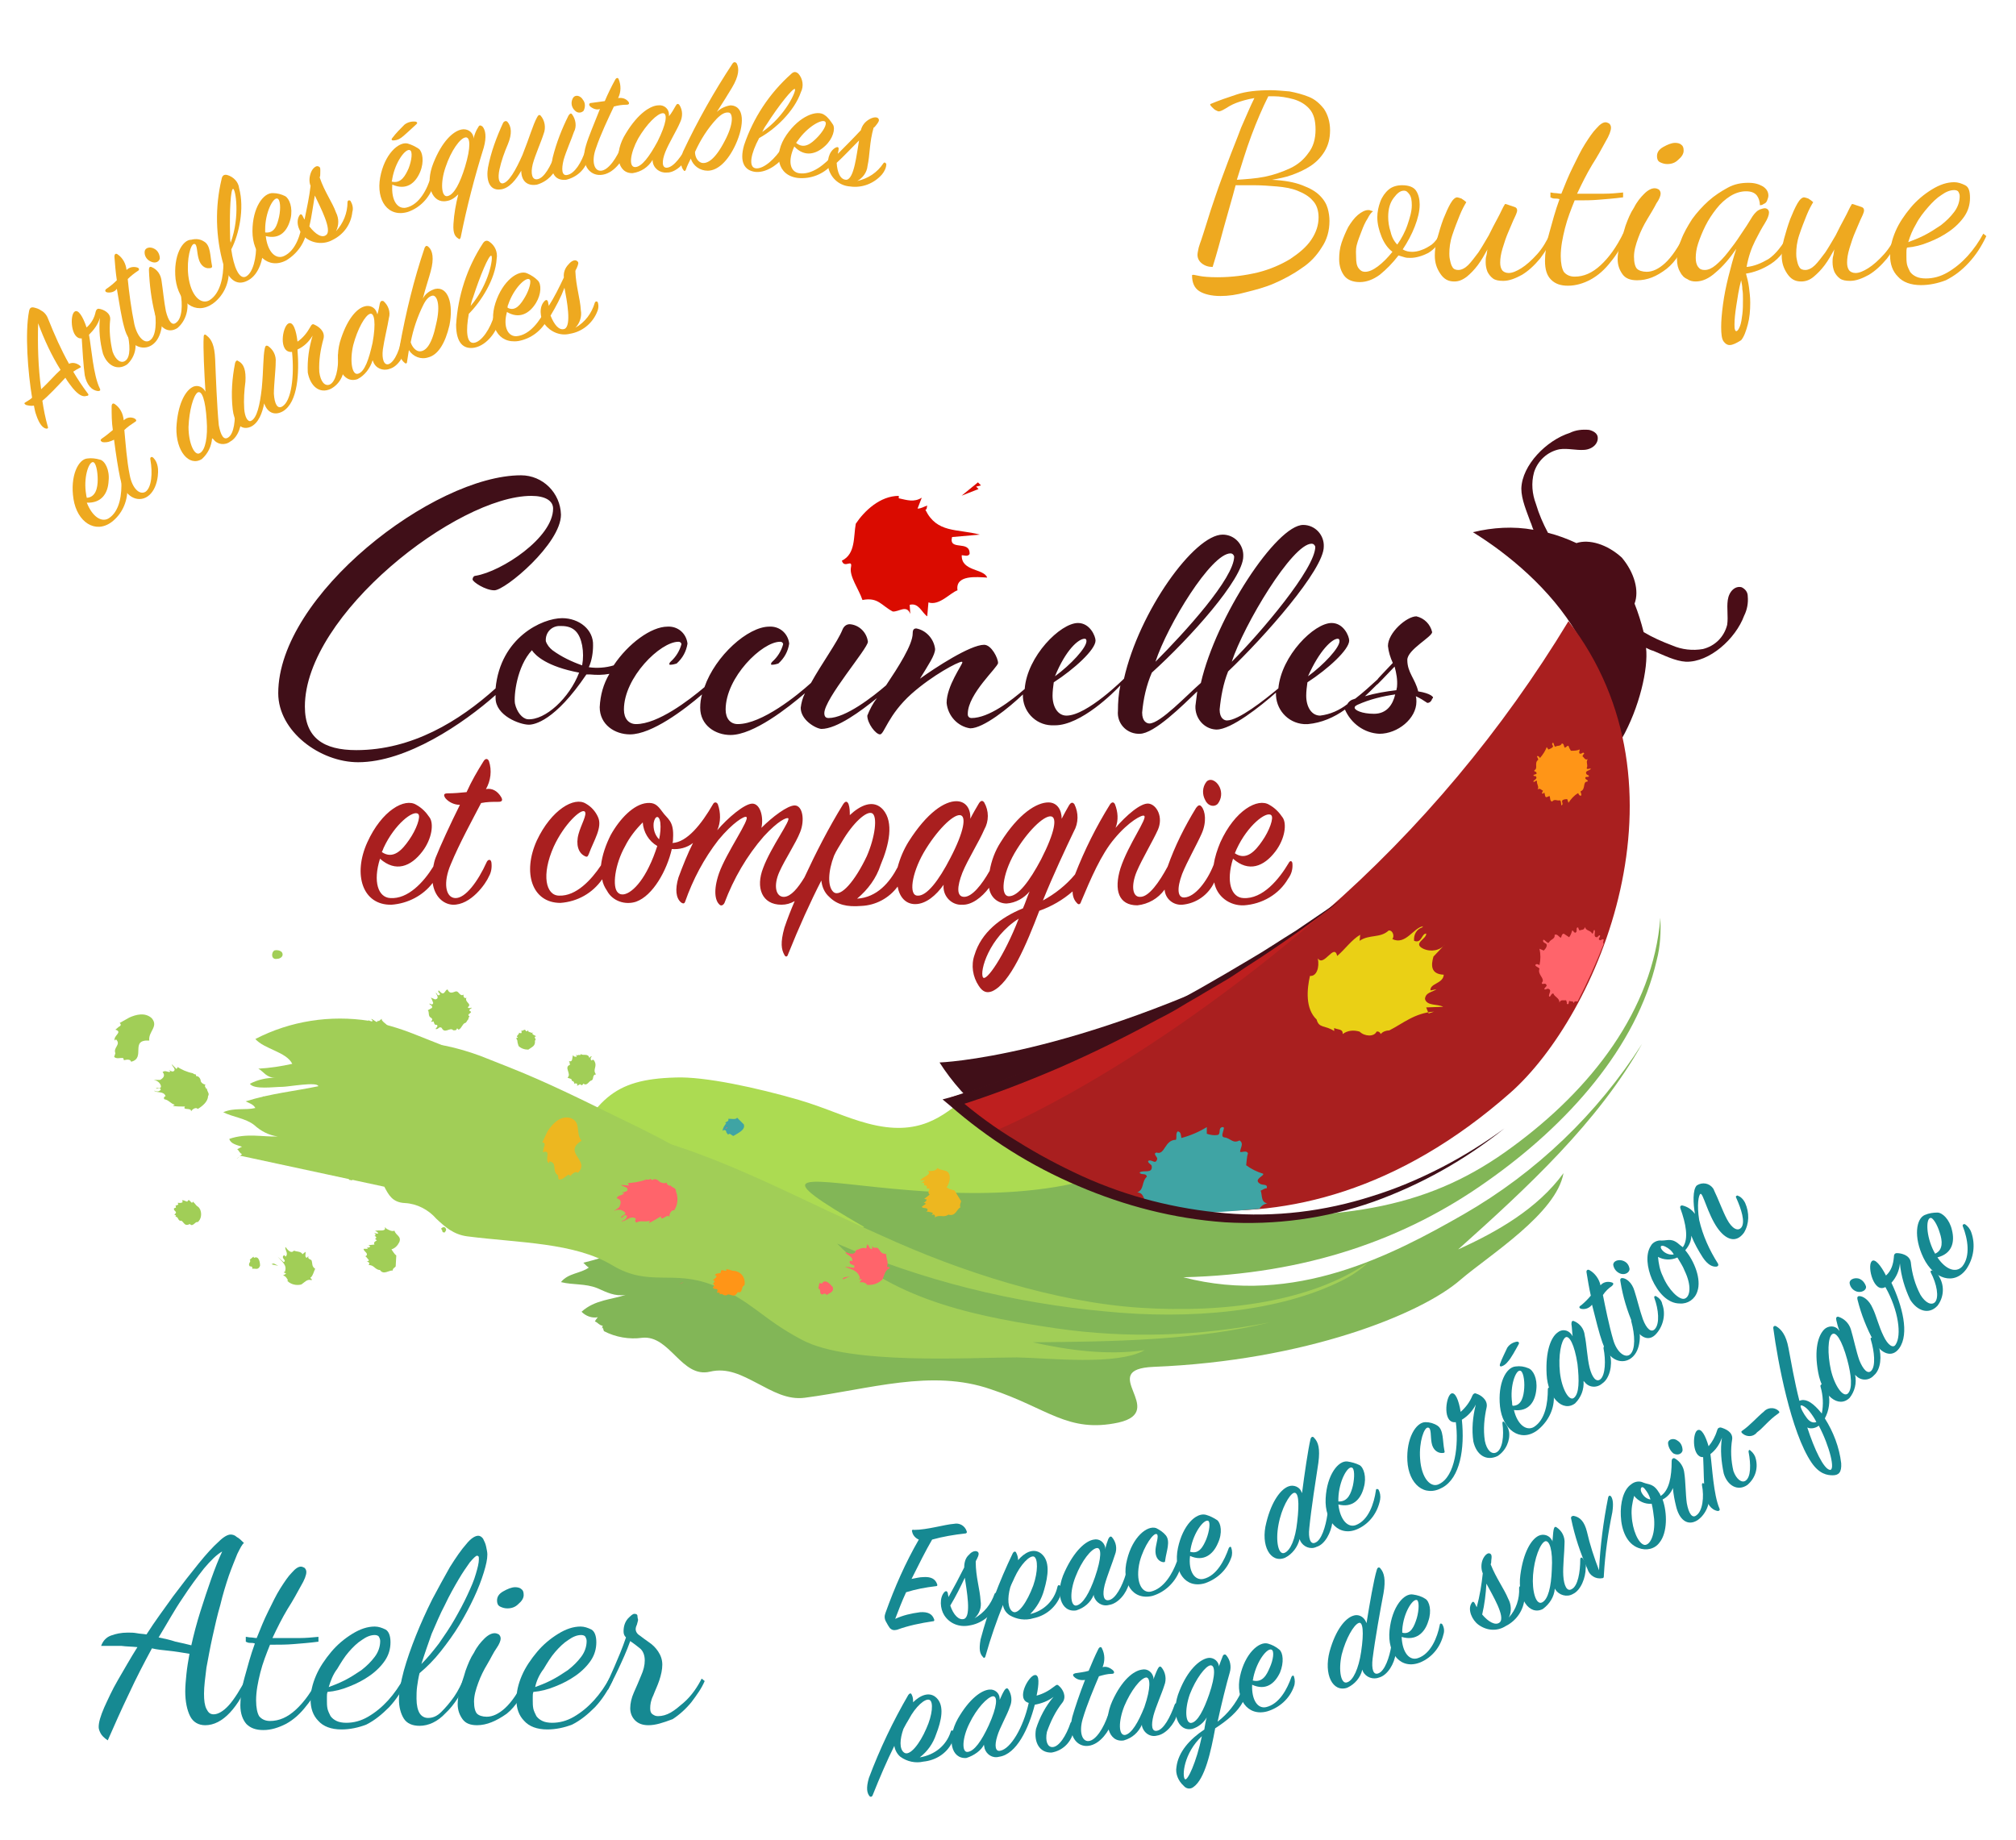 <?xml version="1.0" encoding="utf-8"?>
<!-- Generator: Adobe Illustrator 25.2.0, SVG Export Plug-In . SVG Version: 6.00 Build 0)  -->
<svg version="1.1" id="Calque_1" xmlns="http://www.w3.org/2000/svg" xmlns:xlink="http://www.w3.org/1999/xlink" x="0px" y="0px"
	 viewBox="0 0 333 304" style="enable-background:new 0 0 333 304;" xml:space="preserve">
<style type="text/css">
	.st0{fill:#82B657;}
	.st1{fill:#ACDB52;}
	.st2{fill:#A1CE57;}
	.st3{fill:#4A0D17;}
	.st4{fill:#400F18;}
	.st5{fill:#BE1F1F;}
	.st6{fill:#A91F1F;}
	.st7{fill:#3FA4A4;}
	.st8{fill:#EAD015;}
	.st9{fill:#FF9517;}
	.st10{fill:#FF646B;}
	.st11{fill:#DA0B00;}
	.st12{fill:#EDB720;}
	.st13{fill:#EEA920;}
	.st14{fill:#168992;}
	.st15{enable-background:new    ;}
</style>
<g id="Groupe_454" transform="translate(11.591 4)">
	<g id="Groupe_453" transform="translate(3.267 60.617)">
		<g id="Groupe_292" transform="translate(0 80.883)">
			<path id="Tracé_238" class="st0" d="M82.4,63.9c-1.4,1-3.4,0.9-4.6,2.4c2,0.5,4,0.2,6,1c1.6,0.7,2.9,1.4,4.7,1.1
				c-2.3,0.8-5.1,0.8-7.3,2.8c0.7,0.7,1.7,1.1,2.7,0.9c-0.2,0.2-0.4,0.5-0.5,0.7c0.4,0.1,0.8,0.7,1.3,0.7c-0.1,0.2-0.1,0.4-0.1,0.5
				l0.1-0.2l0.2,0.6c1.9,1,4.2,1.4,6.3,1.1c4.6-0.5,6.5,6.7,11.2,5.6c2.9-0.7,5.3,0.6,7.8,1.9c2.5,1.3,5,2.8,7.9,2.4
				c10.7-1.4,20.9-4.8,30.7-1.4c9.4,3.1,12.7,7.3,21.1,5.5c8.3-1.9-3.8-8.8,5.8-9.2c25-1,44.2-8.7,50.7-14.4
				c4.8-4.1,15.8-10.9,17-17.6c-4.3,5.9-11,9.7-17.4,12.6c11.4-10.2,23.1-21,30.4-34c-7.4,11.6-17.5,21.3-29.5,28.2
				c-11.7,6.7-27.9,15.2-46.3,10.4c20.4-0.5,36.7-6.3,50.1-15.8c13.4-9.4,24.8-22.2,28.1-36.6c0.6-2.3,0.7-4.6,0.6-7
				c-1.2,15.3-11.5,28.4-24.5,37.9c-13,9.6-26.8,12.6-52.3,11c-14.8-0.9-37-12.7-37-12.7c-16.4-1-47.3,16.7-64.1,20.8
				C81.9,63.5,82.1,63.7,82.4,63.9z"/>
			<path id="Tracé_239" class="st1" d="M127.9,57.2c-31.7-18.3,21.5,5.1,48.8-12.9c-6.5,4.3-11.9-8.3-15.4-11.8
				c-17.2-6.1-15.9,12.1-32.8,7.6c-3.8-1-6.7-2.5-11.4-3.9c-6.9-2-15.6-3.9-20.4-3.7C86.4,32.8,83.3,36,77.8,47.8
				c5.2,3.6,11.5,3.4,16.4,7.7c-2.2,1.6-4.8,3.4-7.4,3.9c2.2,1,4.6,3.2,6.9,2.6L127.9,57.2z"/>
			<path id="Tracé_240" class="st2" d="M57.7,29.6c1.1,0.6,2.8,1.4,3.3,2.4"/>
			<g id="Groupe_290" transform="translate(18.019 16.54)">
				<path id="Tracé_241" class="st2" d="M188.8,49.5c1.6-0.8,3.1-1.8,4.3-3c-9.4,6.5-23.7,8.4-37.6,7.5c-14-0.9-29.6-5.9-42.7-11.9
					c-12.2-5.4-23-11.3-34.8-15.1c-2.9-1.6-5.8-3-8.7-4.4c-5.9-2.9-11.7-5.8-18-8.3l-4.8-1.9c-1.9-0.7-3.9-1.3-5.9-1.7
					c-0.2,0-0.3-0.1-0.5-0.1l-4.8-1.9c-2.3-0.9-4.7-1.6-7.2-2.1C21.7,5.6,15.1,6.6,9.3,9.6c1.5,1.7,5.1,2.1,6.1,4.1
					c-1.8,0.4-3.7,0.7-5.6,0.8c0.9,0.5,1.3,1.5,2.8,1.5c-1.4,0-2.9,0.3-4.2,1c0.7,1,3.9,0.5,5.4,0.5c0.9,0,5.8-0.9,5.9-0.1
					c-3.8,0.8-7.9,1.2-12,2.5C8.3,20.2,9,20.4,9.3,21c-1.7,0.4-3.5-0.1-5.3,0.7c1.6,0.8,3.7,1,5.1,2.1c1.1,1,2.4,1.7,3.9,1.9
					c-2.5,0.1-5.1-0.6-8,0.4c0.2,0.8,1.2,1,2.1,1.3c-0.3,0.1-0.5,0.3-0.8,0.4c0.3,0.2,0.4,0.7,0.8,0.8C7,28.7,6.9,28.8,6.7,29
					l0.2-0.1L30.6,34c0.7,1.3,1.3,2.6,3.4,2.7c2,0.1,3.9,1.1,5.2,2.6c1.4,1.3,2.8,2.6,5.1,2.9c8.6,1.1,17.7,1,24,4.8
					c6,3.6,9.9,0.7,16.4,3.2c6.5,2.5,8.2,5.6,14.9,9.1c7.8,4.2,27.9,2.9,35.5,2.9c5.4,0.1,16.5,1.4,21.1-1.2
					c-6.2,0.9-12.7,0-18.5-1.3c13.2-0.1,27.1-0.3,39.2-3.3c-11.6,2.3-23.6,2.7-35.3,1c-11.5-1.7-26.8-4.3-36.2-14
					c14.1,6.1,29,9.8,44.3,11.2C163.7,56,178.4,54.7,188.8,49.5z"/>
				<path id="Tracé_242" class="st2" d="M6.7,29l-0.5,0.4C6.4,29.3,6.6,29.1,6.7,29z"/>
			</g>
			<g id="Groupe_291" transform="translate(0 5.197)">
				<path id="Tracé_243" class="st2" d="M11.7,28.6c0.2,0.7-0.6,0.3-0.8,0.5c0.2,0.2,0.7-0.3,0.8,0.2c-0.2,0.3-0.6,0.4-1,0.2h-0.1
					c0.5,0.4,1.6,0,1.9,0.9c-0.2,0-0.4,0.3-0.2,0.5c0.7,0.1,1,0.7,1.7,0.9L13.7,32c0.6,0.1,1.3,0.1,2,0.1c-0.5,0.7,1.1,0.1,1,0.8
					c0.3-0.5,0.9-0.7,1.1-0.4c0.7-0.4,1.7-1.2,1.7-2.1c0.3-0.5-0.1-0.6-0.2-1.3l-0.1,0.1c0-0.2-0.4-0.5-0.1-0.7
					c-0.4-0.1-0.7-0.3-0.8-0.6c0-0.4-0.4-0.9-0.7-0.8c-0.1-0.1-0.1-0.2-0.1-0.3c-0.2,0-0.4-0.1-0.5-0.2c-1-0.2-1.9-0.6-2.8-1.2
					l0.3,0.2l-0.2,0.3l-0.8-0.8c0.1,0.4,0.7,0.8,0.4,1.1c-0.3,0.3-0.6-0.1-0.9-0.1l0.3,0.2c-0.3,0.3-0.8-0.3-1.3,0.1
					c0.5,0.6,0.1,1-0.4,1.3l-1.1,0C11.1,27.8,11.5,28.1,11.7,28.6z"/>
				<path id="Tracé_244" class="st2" d="M45.6,56.8l-0.2,0c0.3,0.1,0.4,0.4,0.7,0.7c-0.1,0.1-0.2,0.2-0.4,0.2l-0.1-0.1
					c0.1,0.2,0.7,0.1,0.5,0.6l-0.1,0.1c0.9-0.1,1.1,0.8,1.9,0.8c0.6,0.9,1.5,0,2.1,0.1c0-0.4,0.4-0.5,0.5-0.7l0.1-1.8
					c-0.3-0.2-0.5-0.6-0.8-1c0.6-0.2,1-0.6,1.3-1.2c0.4-1-0.6-1.1-0.8-1.9c-0.4,0.2-0.9-0.1-1.3-0.3L48.7,52
					c0.3,0.8-0.9,0.5-1.3,0.6l-0.3,0c0.2,0.2,0.5,0.2,0.5,0.5L46.8,53c0.2,0,0.3,0.1,0.4,0.3L47,53.5c0.2,0,0.2,0.1,0.3,0.2
					c0,0.1-0.1,0.2-0.2,0.3l0.3,0.2c-0.3,0.2-0.6,0.3-0.4,0.7l-1,0.1l0.3,0.2c-0.1,0.2-0.3,0.2-0.5,0.2l-0.1-0.1l0.2,0.3l-0.7,0
					C45.2,56.1,46.1,56.3,45.6,56.8z"/>
				<path id="Tracé_245" class="st2" d="M5.5,24.1l0.1,0.3c-0.2,0.2,1-0.4,1.2,0.3c2.5-0.6-0.3-3.7,3-3.5c-0.2-1.5,1.6-2.3,0.4-3.7
					c-1.1-1-2.6-0.6-3.7-0.1l-1.6,0.9c0.3,0.2,0.2,0.5-0.1,0.6l-0.6,0.5c1.3,0.4-0.4,1-0.1,1.8L4.3,21c0.9,0.9-0.5,1.3-0.1,2.3
					L4,23.9C4.4,24.3,5,24,5.5,24.1z"/>
				<path id="Tracé_246" class="st2" d="M14,49.9c-0.3,0.1,0.5,0.1,0.1,0.4c0.5,0,0.4,0.5,0.7,0.6L14.8,51c0.7-0.3,0.6,1.1,1.7,0.5
					c0.5,0.6,0.9-0.5,1.3-0.3c0.6-0.5,0.7-1.4,0.4-2.1c-0.4-0.7-0.3-0.2-0.9-1l-0.3-0.3c-0.2,0.7-0.6-0.8-0.9,0
					c-0.3,0-0.6-0.3-0.9-0.2c0.1,0.1,0.1,0.2,0.1,0.3C15,48.1,14.7,48,14.5,48l0.1,0.3l-0.5,0.2c0.1,0,0.1,0.2,0.1,0.3l-0.3,0.1
					C13.7,49.4,14.6,49.4,14,49.9z"/>
				<path id="Tracé_248" class="st2" d="M27.6,31.4v0.3c0.3-0.1,0.3,0.3,0.4,0.5c0.6,0,1.5,0.2,1.7-0.4l-0.2-1
					c-0.3,0.1-0.6-0.3-0.9-0.4c0,0.4-0.6,0.1-0.5,0.2l0.1,0.1c-0.4,0.1-0.5,0.2-0.8,0.5c0.1-0.1,0.3,0,0.3,0.1
					C27.7,31.3,27.7,31.3,27.6,31.4L27.6,31.4z"/>
				<path id="Tracé_249" class="st2" d="M27.8,30.9L27.8,30.9l0.4,0.1v-0.1L27.8,30.9z"/>
				<path id="Tracé_250" class="st2" d="M30.9,7.7c0.6,0,1.2-0.5,0.8-1.1c-0.3-0.3-0.8-0.4-1.2-0.3C29.9,6.6,29.9,7.9,30.9,7.7z"/>
				<path id="Tracé_251" class="st2" d="M40.8,42.7c-0.1,0.3,0,0.2,0.1,0.6c0.3,0.2,0.9,0.3,1.2,0c0.2-0.3,0.2-0.7,0-1.1
					c-0.4-0.3-0.3-0.2-0.7-0.4c-0.3,0.2-0.8,0.3-0.7,0.8L40.8,42.7z"/>
				<path id="Tracé_252" class="st2" d="M43.3,44.3c0.1-0.2-0.1-0.3-0.2-0.5c-0.2,0-0.4,0.1-0.3,0.4L43.3,44.3z"/>
				<path id="Tracé_253" class="st2" d="M33.4,26.3c0.2,0.3,0.6,0.4,0.9,0.4c0.1-0.2,0.4-0.4,0.1-0.6c-0.3-0.2-0.6-0.3-0.9-0.4
					c-0.1,0.2-0.4,0.3,0,0.5L33.4,26.3z"/>
				<path id="Tracé_254" class="st2" d="M34,26.1l0.1-0.1c0.2,0.2-0.4-0.5-0.4,0.1C33.8,26.4,33.9,26.2,34,26.1z"/>
				<path id="Tracé_255" class="st2" d="M45.2,20l-0.5,0.2c0.4-0.1,0.6,0.2,0.9,0.5c0,0.1,0,0.2-0.1,0.3c0.3-0.1,0.5,0.2,0.7,0.3
					l-0.2,0.4c1.1-0.1,2.9,0.8,3.7-0.8l-0.1-1.7l-0.1,0.1c-0.3-0.8-0.9-0.9-1.3-1.5l0-0.2l-0.5,0.4c-0.2-0.3-0.1,0.2-0.4,0.1
					l-0.8-0.5c0,0.2,0.1,0.2,0.2,0.3c-0.2,0.4-0.4,0.1-0.7-0.1c0.2,0.4-0.3,0.7-0.7,1.2c-0.1-0.1-0.2-0.1-0.3-0.1
					c0.2,0,0.3,0.2,0.4,0.3v0.1l-0.8,0.1C44.5,19.6,45.3,19.3,45.2,20z"/>
				<path id="Tracé_256" class="st2" d="M56.3,17.4c0.3,0.2,0.3,0.4,0.1,0.6l-0.1,0.1c-0.2-0.1,0.3,0.1,0.4-0.1
					c0.2,0.2,0.1,0.7,0.6,0.6c0.3,0.3-0.2,0.5-0.2,0.7c0.5,0.1,0.5-0.5,1-0.2c0.5,1.1,1.4-0.2,1.9,0.4c0.1,0,0.6,0.1,0.6-0.3
					c0.2,0,0.2,0.2,0.3,0.2c0.5-0.2,0.7-1.1,1.1-1.1c0.3-0.2,0.3-0.5,0.5-0.6c0-0.2,0.1-0.4,0.2-0.5c-0.7-0.4,0.8-0.6,0-0.9
					c-0.1-0.3,0.3-0.4,0.4-0.5c-0.2-0.1-0.5,0.2-0.7-0.1c0.8-0.6-0.6-0.8-0.2-1.6c-0.2,0.2-0.5,0-0.5-0.3l0-0.2
					c-0.5,0.4-0.8-0.5-1.1-0.5c-0.2-0.2-1.1,0.7-1.5-0.3c-0.4-0.2-0.5,1.1-1.2,0.4l-0.3-0.3c-0.3,0.4,0.5,0.5,0.1,0.8
					c-0.4,0.1-0.3-0.3-0.6-0.4c0,0.1,0.8,1-0.1,1.1l-0.7-0.3c0.2,0.3,0.3,0.6,0.4,0.9c-0.2,0.6-0.7-0.2-0.6,0.2
					c0.2,0.2,0.5,0.2,0.4,0.6l-0.7,0.4C56.1,16.4,55.8,17.2,56.3,17.4z"/>
				<path id="Tracé_257" class="st2" d="M58.6,52.9c0.1-0.2,0.3-0.3,0.2-0.6c-0.2-0.5-0.7-0.2-0.8,0C58.4,52.7,58,52.9,58.6,52.9z"
					/>
				<path id="Tracé_258" class="st2" d="M70.5,33.3c0.3-0.1,0.5,0.1,0.7-0.3c-0.1-0.2-0.1-0.6-0.4-0.7l-0.3,0
					c-0.2,0.2,0.6,0.4,0,0.6l-0.2-0.3C70.4,32.9,70.3,33.2,70.5,33.3z"/>
				<path id="Tracé_259" class="st2" d="M70.6,21.2c0,0.3,0.1,0.6,0.2,0.9c0.4,0.4,1,0.6,1.6,0.6c0.7-0.5,1.2-0.6,1.1-1.5
					c0.4-0.2-0.4-0.6,0.2-0.7c-0.2-0.2-0.9-0.3-0.5-0.7c0.1,0.3-0.6,0-0.8-0.1l0-0.2c-0.1,0-0.2,0.3-0.4,0.1
					c-0.2-0.5-0.5,0.2-0.8-0.1c0.1,0.1,0.1,0.2,0.1,0.4c-0.1,0.2-0.3,0-0.5,0l-0.1-0.1l0.2,0.2l-0.4,0.5l0.2,0.2l-0.3,0.1L70.6,21.2
					z"/>
				<path id="Tracé_260" class="st2" d="M78.9,27.3c0.1,0.2,0.8,0.1,0.7,0.6c0.2-0.1,0.3,0.1,0.4,0.3l0,0.2
					c0.1-0.2,0.3-0.1,0.4-0.1c0.2,0.1,0,0.3,0.1,0.4c0.1-0.2,0.3-0.1,0.4-0.3l0.4,0.2c0-0.1,0.2-0.2,0.2-0.3
					c0.6,0.5,0.9-0.4,1.3-0.5c0.5-0.1,0.1-1,0.8-1c-0.7-0.9,0.4-1.3-0.4-2.4c-0.1,0-0.2-0.1-0.3,0.1c-0.3-0.1-0.2-0.5,0-0.7
					c-0.2,0-0.3,0.1-0.4,0.3c-0.2-0.9-1.1-0.3-1.4-0.7c0,0.4-0.5,0-0.6,0.3l-0.2-0.2l0.1,0.4c-0.2-0.1-0.4,0.1-0.6-0.3
					c-0.2,0.5,0,1.2-0.7,1c0.2,0.2,0.1,0.4,0.2,0.6C78.2,25.6,79.6,26.7,78.9,27.3z"/>
				<path id="Tracé_261" class="st2" d="M26.8,58.9c0.5-0.1,1,0.3,1.3-0.5c0-0.6-0.2-1.7-1-1.3L27,56.9l-0.6,0.5
					c0.3,0.4-0.4,0.6,0,1.1C26.6,58.5,26.9,58.5,26.8,58.9z"/>
				<path id="Tracé_262" class="st2" d="M29.4,57.7l0.6,0.2L29.4,57.7z"/>
				<path id="Tracé_263" class="st2" d="M31.1,58.4l-0.8-0.4v0.1l-0.2-0.1v0.2L31.1,58.4z"/>
				<path id="Tracé_264" class="st2" d="M32.2,59.4c-0.1,0-0.1,0-0.2,0.1c0.2,0.1,0.3,0.1,0.4,0.2L31.9,60c0.4,0.1,0.6,0.4,0.8,0.8
					l-0.1,0.1c0.6,0.6,1.5,0.8,2.3,0.6c0.5-0.3,1-1,1.7-0.7c0.2-0.3-0.4-0.3-0.1-0.5s0.5-1,0.7-1.4c-0.6-0.4-0.4-0.8-0.6-1.4
					c-0.2-0.2-0.7-0.2-0.5-0.7l-0.3,0.3c-0.4-0.2-0.1-0.7-0.2-1l-0.5,0.4c-0.2-0.5-1-0.4-1.4-0.6c-0.5,0.6-1.1-0.2-1.4-0.6
					c-0.2,0.4,0.6,1.1,0,1.6c-0.1-0.1-0.1-0.3-0.3-0.2c-0.5,0.5,0.6,0.8,0,1.1l-1-0.9C31.8,57.8,32.6,58.3,32.2,59.4z"/>
				<path id="Tracé_265" class="st2" d="M31.5,58.6l0.4,0.2L31.5,58.6z"/>
				<path id="Tracé_266" class="st2" d="M35.8,54.5L35.8,54.5l-0.1,0.4L35.8,54.5z"/>
			</g>
		</g>
		<g id="Groupe_296" transform="translate(136.335)">
			<path id="Tracé_267" class="st3" d="M120.7,42.4c0.4,0.2,0.8,0.4,1.2,0.5c1.7,0.7,3.6,1.7,5.4,1.8c3.9,0.1,8.2-3.8,9.6-7.6
				c0.5-1,0.7-2.1,0.6-3.2c0-0.7-0.4-1.2-1-1.5c-1.1-0.3-2.1,0.7-2.3,2.1s0.1,2.7-0.1,4.1c-0.5,2-2,3.5-4,4
				c-1.7,0.3-3.5,0.1-5.1-0.6c-1.6-0.6-3.2-1.3-4.7-2.2c-0.4-1.6-0.9-3.2-1.5-4.7c0.8-2.1,0-5.1-2.1-7.6l0,0l0,0l0,0l0,0
				c-2.4-2.2-5.4-3.1-7.5-2.4c-1.5-0.7-3.1-1.3-4.7-1.7c-0.8-1.5-1.5-3.1-2-4.8c-0.6-1.6-0.8-3.4-0.3-5.2c0.6-1.9,2.2-3.4,4.2-3.8
				c1.4-0.2,2.7,0.2,4.1,0.1s2.4-1.1,2.2-2.2c-0.1-0.5-0.6-0.9-1.4-1.1c-1.1-0.1-2.2,0-3.2,0.5c-3.8,1.2-7.9,5.3-8,9.2
				c0,1.8,0.9,3.8,1.5,5.5c0.2,0.4,0.3,0.9,0.5,1.3c-3.3-0.6-6.7-0.4-10,0.4c5.7,3.5,12.9,9.4,17.2,16.8c3.2,7.2,4.1,11.5,7.4,17.3
				C119.6,52.3,121.1,45.8,120.7,42.4z"/>
			<path id="Tracé_268" class="st4" d="M60.2,92.9c-34.6,17.3-56.2,18-56.2,18c7.7,12.1,29.8,29.5,71.9,7.9
				c16.4-8.4,42.2-34.2,31-63.8C94.2,70.7,78.3,83.7,60.2,92.9z"/>
			<path id="Tracé_269" class="st5" d="M67.5,86.1c-33.4,23.1-61.8,30.6-61.8,30.6c9.9,11.4,41.3,27.8,81.8-0.8
				c15.8-11.1,38.6-41.7,22.3-70.5C109.8,45.3,95.8,66.6,67.5,86.1z"/>
			<g id="Groupe_294" transform="translate(9.384 31.703)">
				<path id="Tracé_270" class="st6" d="M58.2,54.4C27.5,80.9,4,90.4,4,90.4c11.1,10.3,47.7,26.6,84.9-6.2
					c14.5-12.8,30.7-50.6,9.6-77.9C87.6,24.3,74,40.6,58.2,54.4z"/>
				<g id="Groupe_293" transform="translate(23.26 83.675)">
					<path id="Tracé_271" class="st7" d="M25.5,18.8c-1.1-0.2-0.8-1.3-1.1-2.1c0.3-0.1,0.6-0.4,1-0.4c0.2-0.8-0.7-0.4-1.2-0.8
						c-1-0.7,0.9-1.3,0.6-1.6c-1-0.3-2-0.8-2.8-1.4c0.1-0.7,0.1-1.4,0.3-2c-0.3-0.5-0.9-0.1-1.3-0.2c0-0.6,0.7-1.4-0.1-1.9
						c-1.1,0.6-1.5-0.4-2.5-0.5c-0.9-0.1,0.4-1.8-0.3-1.7c-0.8,0.1-0.2,1.1-0.8,1.3c-0.6,0.1-1.2,0-1.8-0.2l0-1.1
						c-1.3,0.8-2.7,1.4-4.2,1.8c-0.1-0.4,0-1-0.6-1.1c-0.4,0.4-0.1,0.9-0.3,1.4c-1.9,0-1.8,2.6-3.2,2.1c-0.7,0.2,0.2,0.7,0.1,1.1
						c-0.3,1-0.9-0.1-1.5,0.3c0,0.4,0.5,0.5,0.6,0.8c0.2,1.4-1.4,0.6-2,1.1c0.2,0.5,1.1,0,1.2,0.7c-0.9,0.8-0.4,2.1-1.6,2.6
						c1,0,1,0.9,1.4,1.5c-0.2,0.1-0.5,0.5-0.8,0.5c0,0.6,0.5,0.4,0.9,0.3c0,0.1-0.1,0.3-0.2,0.4c8,1.2,12.3,0.5,18.9,0
						C24.4,19.3,24.9,18.9,25.5,18.8z"/>
				</g>
				<path id="Tracé_272" class="st8" d="M74.5,60.4c-1.8-0.9,0.6-1.6,0.5-2.5c-0.8,0-0.7,1.7-2,1.2c-0.1-1,0.4-1.9,1.3-2.2l0.2-0.2
					c-1.6,0.2-2.9,3.2-5.1,2.1c0.4-0.4,0.1-1.5-0.6-1.4c-1.4,1.3-3.2,0.6-4.8,1.7l0.1-1c-1.4,0.8-2.5,2.4-3.8,3.5
					c-0.5-2.2-2.2,1.9-3.2,0.4c0.3,1.5-0.2,3-1.3,2.9c-0.5,2.2-0.8,5.4,1.1,7.2c0.4,1.5,1.4,0.9,2.9,1.9l0-0.5
					c0.5,0.3,1.5,0.1,1.4,1c0.8-0.6,1.8-0.7,2.8-0.4c0.8,0.8,2.4,0.9,2.8,0c0.4-0.1,0.6,0.2,0.7,0.4c0.3-0.4,0.9-0.6,1.4-0.6
					c2.2-1.1,4.2-2.9,7.4-3.1l-0.9,0.3l-0.4-1l2.8-0.1c-0.9-0.5-2.7-0.1-3-1.3c0.1-1.1,1.2-1.1,1.9-1.6l-1,0.2
					c-0.1-1.2,2.1-1.1,2.2-2.6c-2.2-0.1-2.1-1.6-1.7-3l1.9-2C77.3,60.7,75.8,61,74.5,60.4z"/>
				<path id="Tracé_273" class="st9" d="M100.8,28.6c0.1-0.1,0.1-0.3,0.3-0.4c-0.1-0.4-0.4,0-0.6,0c-0.5,0,0-0.7-0.2-0.7
					c-0.4,0.2-0.9,0.2-1.4,0.2c-0.2-0.3-0.3-0.5-0.4-0.8c-0.2-0.1-0.3,0.2-0.6,0.3c-0.2-0.2-0.1-0.7-0.5-0.7c-0.2,0.5-0.7,0.3-1,0.5
					c-0.3,0.2-0.3-0.8-0.5-0.6c-0.3,0.3,0.2,0.4,0,0.7c-0.2,0.2-0.5,0.3-0.7,0.4l-0.3-0.4c-0.2,0.6-0.6,1.2-1.1,1.8
					c-0.1-0.1-0.2-0.4-0.5-0.3c0,0.2,0.2,0.3,0.2,0.6c-0.7,0.5,0,1.4-0.6,1.7c-0.2,0.3,0.3,0.2,0.3,0.4c0.2,0.4-0.4,0.2-0.5,0.5
					c0.1,0.1,0.3,0.1,0.4,0.1c0.4,0.5-0.4,0.6-0.4,0.9c0.2,0.2,0.4-0.3,0.6-0.1c-0.1,0.5,0.4,0.9,0.1,1.4c0.4-0.3,0.6,0.1,0.9,0.2
					c-0.1,0.1-0.1,0.3-0.2,0.4c0.2,0.2,0.3,0,0.4-0.1c0.1,0.2,0.1,0.5,0.2,0.7c0.2,0.2,0.4-0.1,0.7-0.1c0.1,0.3,0,0.8,0.4,0.9
					c0.4-0.5,0.8-0.1,1.2-0.2c0.4-0.1,0.2,1,0.4,0.8c0.3-0.2-0.1-0.6,0.1-0.8c0.2-0.2,0.6-0.2,0.8-0.2l0.2,0.6
					c0.4-0.6,0.9-1.2,1.6-1.6c0.1,0.2,0.2,0.5,0.5,0.4c0.1-0.3-0.1-0.4-0.1-0.7c0.9-0.3,0.3-1.6,1.1-1.6c0.3-0.2-0.2-0.3-0.3-0.5
					c-0.1-0.5,0.4-0.1,0.6-0.4c-0.1-0.2-0.3-0.2-0.4-0.3c-0.4-0.6,0.5-0.6,0.7-0.9c-0.2-0.2-0.5,0.2-0.7-0.1
					c0.3-0.5-0.2-1.1,0.2-1.5C101.2,29.3,101.1,28.8,100.8,28.6z"/>
			</g>
			<g id="Groupe_295" transform="translate(98.398 82.113)">
				<path id="Tracé_274" class="st10" d="M15.3,8.6c0-0.4-0.4,0-0.6,0c-0.5-0.2,0.1-0.5,0-0.8c-0.2-0.1-0.3,0.2-0.5,0.3
					c-0.7,0-0.2-0.8-0.4-1.2c-0.3,0-0.1,0.6-0.4,0.6c-0.3-0.6-1-0.4-1.2-1.1c-0.1,0.6-0.6,0.4-0.9,0.6c0-0.1-0.2-0.3-0.2-0.5
					c-0.4-0.1-0.2,0.4-0.3,0.7c-0.3,0.5-0.6-0.4-0.7-0.2C10,7.3,9.9,7.7,9.6,8.1C9.3,7.9,9,7.7,8.7,7.5C8.3,7.6,8.4,8,8.2,8.2
					C7.9,8,7.6,7.5,7.2,7.7c0.1,0.7-0.6,0.7-0.9,1.2c-0.2,0.5-0.9-0.7-1-0.3C5.2,9.1,5.9,9,5.9,9.4c0,0.4-0.3,0.7-0.5,0.9L4.7,10
					c0.2,0.9,0.2,1.8,0,2.7c-0.2-0.1-0.5-0.3-0.7,0C4.1,13,4.5,13,4.7,13.3c-0.4,1,1,1.6,0.4,2.3c-0.1,0.4,0.4,0.1,0.6,0.2
					c0.5,0.4-0.2,0.5-0.2,0.9c0.2,0.1,0.4-0.1,0.6-0.1c0.8,0.2,0,0.9,0.2,1.3c0.3,0.1,0.3-0.6,0.7-0.5C7.2,18,8,18.1,8,18.9
					c0.2-0.6,0.7-0.3,1.1-0.4c0,0.1,0.2,0.4,0.1,0.6c0.4,0.2,0.3-0.2,0.4-0.5c0.2,0.1,0.4,0.1,0.6,0.1c0.1,0.2,0.1,0.3,0.2,0.2
					c0-0.1,0.1-0.1,0.1-0.2c0.2,0,0.3,0,0.5,0c1.6-3.1,3-6.2,4.3-9.5C15.2,9.1,15.2,8.8,15.3,8.6z"/>
			</g>
			<path id="Tracé_275" class="st4" d="M70.4,84c-4.8,3.7-9.7,7.2-14.8,10.5c-1.3,0.8-2.5,1.7-3.8,2.5l-3.9,2.3
				c-1.3,0.8-2.6,1.5-3.9,2.3s-2.6,1.5-4,2.2c-5.3,2.9-10.8,5.6-16.3,8c-5.6,2.4-11.3,4.6-17.1,6.4l0.3-1.5c3.1,2.7,6.4,5.1,9.9,7.2
				c3.5,2.2,7.1,4.1,10.8,5.8c7.5,3.4,15.4,5.4,23.6,6.1c8.2,0.7,16.4-0.3,24.2-2.8c3.9-1.2,7.7-2.8,11.4-4.7
				c3.7-1.9,7.2-4.1,10.5-6.5c-6.5,5.2-13.8,9.3-21.6,12.1c-7.9,2.8-16.3,3.9-24.6,3.4c-8.4-0.6-16.5-2.7-24.2-6
				C19.1,128,12,123.5,5.7,118l-1.2-1l1.5-0.4c5.7-1.8,11.4-3.8,16.9-6.2c5.5-2.4,11-4.9,16.4-7.6S50,97,55.2,93.9
				c2.6-1.5,5.1-3.2,7.7-4.8C65.4,87.4,67.9,85.7,70.4,84z"/>
		</g>
		<g id="Groupe_298" transform="translate(137.078 8.167)">
			<path id="Tracé_277" class="st11" d="M12.9,6.3l-2,0.9L12.9,6.3z"/>
			<path id="Tracé_278" class="st11" d="M6.9,9.1l2.8-1.1L9.3,7.6l0.8-0.2L9.6,6.9L6.9,9.1z"/>
			<path id="Tracé_279" class="st11" d="M5.6,9.7L4,10.1L5.6,9.7z"/>
		</g>
		<g id="Groupe_299" transform="translate(40.611 54.44)">
			<path id="Tracé_280" class="st6" d="M24.8,11.3c0.8-1.4,1-3.1,0.5-4.6c-0.2-0.5-0.6-0.5-0.9,0c-1,1.6-2,3.3-2.8,5.1
				c-1,0.1-2.1,0.2-3.1,0.2c-0.6,0-0.8,0.2-0.4,0.8c0.6,0.7,1.5,1.1,2.4,1.1c-1.6,3.2-3.2,6.7-4,8.7c-0.2,0.5-0.3,1-0.4,1.5
				c-1.6,2.6-4.2,5.4-7.1,5.2c-2-0.1-2.9-2.7-1.7-6.5c2.6,2.3,5.1,1.3,7-1.2c1.6-2.1,1.9-4.6,1.2-5.6c-0.6-0.9-1.3-1.6-2.2-2.1
				c-1.9-1.2-5.7,0.9-8.1,6.2s-0.8,10.4,4,10.3c2.7-0.2,5.2-1.5,6.8-3.6c0.3,2.2,1.7,3.5,3.3,3.6c3,0.1,5.5-3.5,6-4.7
				c0.4-0.7,0.5-1.5,0.4-2.3c-0.1-0.6-0.6-0.5-0.8,0c-1.4,3.1-3.5,6-5.2,5.9c-1.6-0.1-2-2.6-0.7-5.6c1.4-3.4,3.6-7.4,5-10.1
				c1-0.2,1.9-0.2,2.9-0.2c0.6,0,0.7-0.3,0.4-0.8C26.7,11.6,25.8,11.1,24.8,11.3z M7.9,21c1.8-3.9,4.9-6.3,5.7-5.6
				c0.5,0.4-0.3,2.6-1.5,4.3c-1.1,1.6-2.6,3.3-4.5,2C7.7,21.5,7.8,21.3,7.9,21L7.9,21z"/>
			<path id="Tracé_281" class="st6" d="M145.7,13.7c0.6-0.8,0.7-1.8,0.3-2.7c-0.5-1.1-1.6-1.6-2.2-0.9c-0.7,0.9-0.7,2.1-0.2,3
				C144.1,14.2,145.2,14.3,145.7,13.7z"/>
			<path id="Tracé_282" class="st6" d="M158,23.5c-0.1-0.4-0.4-0.4-0.6,0c-1.6,2.7-4.3,6-7.5,5.8c-2-0.1-2.9-2.7-1.7-6.5
				c2.6,2.3,5.1,1.3,7-1.2c1.6-2.1,1.9-4.6,1.2-5.6c-0.6-0.9-1.3-1.6-2.2-2.1c-1.9-1.2-5.7,0.9-8.1,6.2c-0.5,1.2-0.9,2.4-1.1,3.7
				c-1.1,2.8-3.1,5.3-4.8,5.4c-1.2,0.1-1.3-1.5-0.4-3.9c0.8-2,2.4-4.8,3.2-6.6c0.9-2,0.6-3.8,0-4.5c-0.3-0.4-0.6-0.2-0.9,0.2
				c-1.9,3.1-3.5,6.3-4.7,9.7c-1.4,2.6-3.1,5-4.5,5c-1.3,0.1-1.6-1.8-0.6-4.2c0.9-2.1,2.7-5.1,3.5-6.9c0.9-2.1-0.2-4.1-1.5-4.3
				s-3.8,2-5.5,4c0.5-1.3,0.4-2.6-0.1-3.9c-0.2-0.4-0.5-0.4-0.8,0c-2.3,3.7-4.2,7.5-5.8,11.6c-1.5,1.8-3.3,3.2-5.3,4.3
				c1.6-4,3.9-8.9,5.1-11.4c0.8-1.4,0.8-3.1,0.1-4.5c-0.3-0.4-0.6-0.3-0.9,0.2c-0.4,0.7-0.8,1.4-1.2,2.2c0-1.4-0.7-2.7-2.2-2.7
				c-1.9,0-4.9,1.8-7.9,6.6c-0.9,1.4-1.5,3-1.8,4.7c-1.3,2.3-2.9,4.3-4.2,4.3s-1.2-1.7-0.3-4c0.9-2.2,2.8-5.2,3.6-7.1
				c0.8-1.4,0.8-3.1,0-4.5c-0.3-0.4-0.6-0.3-0.9,0.2c-0.4,0.7-0.9,1.5-1.4,2.5c0.1-1.6-0.7-2.9-2.3-2.9c-1.9,0-4.8,1.8-7.9,6.7
				c-0.8,1.3-1.4,2.7-1.8,4.2c-1.3,2.5-3.4,5-6.7,5.2c1.8-1.5,3.2-3.4,3.9-5.6c1.4-3.3,2.2-7,0.4-9.1c-1.6-1.8-3.8-0.7-5.5,0.9
				c0-0.6,0-1.2-0.2-1.8c-0.2-0.5-0.5-0.6-0.9,0c-2.4,3.9-4.5,8-6.4,12.1c-1.1,1.8-2.2,3.1-3.3,3.2c-1.4,0.1-1.9-1.8-0.8-4.2
				c0.9-2,2.7-4.7,3.4-6.5c0.8-2,0.4-4.4-0.9-4.4c-1.2,0-3.7,1.9-5.5,3.7c0.4-1.8-0.2-4-1.5-4c-1.3,0-4.1,2.4-5.8,4.4
				c0.6-1.3,0.6-2.9,0.1-4.3c-0.2-0.4-0.6-0.4-0.8,0c-1.9,3.3-4.3,6.3-6.7,6.4c0.1-0.2,0.1-0.4,0.1-0.7c0.2-3-0.9-3.2-1.8-4.5
				c-0.8-1.1-1.3-1.5-2.5-1.4c-2.2,0.2-4.5,2.6-6,5.3c-0.8,1.6-1.4,3.3-1.6,5c-1.6,2.4-4.1,5.1-6.9,5c-2.2,0-3-3.4-0.9-8.1
				c1.7-3.7,4.5-6.3,5.1-5.8c0.5,0.4-0.6,2.2-1,3.7c-0.5,1.8,0,3.1,0.9,3.6c0.5,0.3,0.6,0.2,0.8-0.3c0.8-2.2,2.3-4.4,1.5-6.1
				c-0.4-0.9-1.1-1.7-2-2.2c-1.9-1.2-5.7,1-8.1,6.1c-2.4,5.3-0.8,10.3,3.9,10.3c2.8-0.2,5.3-1.6,6.9-3.9c0.1,0.7,0.4,1.3,0.8,1.9
				c0.9,1.7,3,2.4,4.8,1.8c2.8-1,5.1-5.2,5.9-8.7c1.2,0.1,2.5-0.2,3.5-1c-0.9,1.8-1.7,3.8-2.4,5.7c-0.6,2-0.4,3.4,0.4,4.1
				c0.4,0.3,0.6,0.2,0.7-0.1c1.3-3.7,3.1-7.1,5.5-10.2c2.4-2.9,4.3-4,4.6-3.8c0.7,0.3-3.3,5.9-4.5,9.3c-1,2.9-0.6,4.5,0,5.1
				c0.3,0.4,0.7,0.2,0.9-0.2c1.5-4,3.7-7.8,6.5-11c2.4-2.6,3.7-3.1,4-3c0.6,0.2-2.8,4.7-4.1,8.2c-1.3,3.3-0.2,6.1,3,6.1
				c0.8,0,1.5-0.2,2.2-0.6c-0.6,1.4-1.2,2.9-1.7,4.4c-0.7,2.5-0.5,3.6,0,4.5c0.2,0.4,0.5,0.3,0.6-0.1c1.8-4.5,3.7-8.7,5.5-12.2
				c0.1,1,0.5,2,1.3,2.7c1.3,1.3,2.9,1.7,5.3,1.5c2.4-0.1,4.6-1.3,6-3.2c0.3,1.7,1.3,2.9,2.9,2.9c1.8,0,3.5-1.5,4.7-3.2
				c-0.2,1.7,1.1,3.2,2.7,3.3c0.1,0,0.2,0,0.3,0c1.6,0.1,3.3-1.2,4.5-2.8c0.2,1.5,1.4,2.6,2.9,2.6c1.5-0.1,2.9-0.9,3.8-2
				c-0.4,0.9-0.7,1.9-1.1,2.8c-3.7,1.5-6.9,4-8,7.7c-0.6,1.7-0.3,3.6,0.7,5.1c0.7,1.1,1.4,1.2,2.2,0.9c3-1.3,5.7-7.8,7.8-13.3
				c2-0.7,3.9-1.8,5.5-3.2c0,0.7,0.2,1.4,0.7,1.9c0.3,0.4,0.6,0.2,0.7-0.2c1.6-3.8,3.3-7.8,5.5-10.4c2.4-2.9,4.6-4,4.9-3.8
				c0.7,0.3-2.6,4.7-3.9,8.7c-1.1,3.6-0.3,6.1,2.8,6.1c1.8-0.2,3.4-1.1,4.5-2.6c0.1,1.5,1.4,2.6,2.9,2.5h0c2.3-0.2,4.3-1.6,5.3-3.7
				c0.4,2.3,2.5,3.9,4.9,3.8c3-0.2,5.8-1.8,7.3-4.4C157.9,25.3,158.1,24.4,158,23.5z M148.8,21.2c1.8-3.9,4.9-6.3,5.7-5.6
				c0.5,0.4-0.3,2.6-1.5,4.3c-1.1,1.6-2.6,3.3-4.5,2C148.6,21.7,148.7,21.4,148.8,21.2L148.8,21.2z M51.7,24.2
				c-1.8,3.7-4.1,5.2-5.1,4.2c-1-0.9-0.5-4.7,1.2-7.7c0.7-1.4,1.7-2.7,2.9-3.9c0.1,1.6,1,3.1,2.4,3.9C52.7,21.9,52.3,23,51.7,24.2
				L51.7,24.2z M53.4,19.6c-0.7-0.7-1-1.7-0.9-2.7c0.2-1.2,0.9-1.4,1.1-0.1C53.7,17.7,53.6,18.7,53.4,19.6L53.4,19.6z M82.2,28.3
				c-1-0.9-0.9-3.4,0.1-6c0.4-0.9,0.9-1.6,1.3-2.3c1.8-3.1,4.1-5.2,5-4.7c0.9,0.5,0.5,3.9-0.9,7.1C85.8,26.4,83.4,29.3,82.2,28.3
				L82.2,28.3z M96.1,28.9c-1.5,0-1-3.6,1-7.1c2.1-3.6,4.8-6.3,6-6.2c1.1,0.1,0.7,2.7-1.6,7.1C99.6,26.4,97.6,29,96.1,28.9
				L96.1,28.9z M106.9,42.4c-0.6-1,1-6.6,5.9-9.7C110.4,38.9,107.4,43.2,106.9,42.4L106.9,42.4z M111.2,29c-1.5,0-1.1-3.6,0.9-7.1
				c2.1-3.6,4.8-6.2,6-6.1c1.1,0.1,0.7,2.6-1.6,7.1C114.6,26.5,112.7,29,111.2,29L111.2,29z"/>
		</g>
		<g id="Groupe_300" transform="translate(70.705 113.729)">
			<path id="Tracé_283" class="st10" d="M17.5,21.8c0.7,0.5-0.4,0.6-0.5,1c0.4,0.1,0.5-0.7,1-0.3c0,0.4-0.4,0.8-0.8,0.8l-0.1,0.1
				c0.7,0.1,1.5-1.1,2.4-0.4c-0.2,0.1-0.2,0.6,0.1,0.6c0.7-0.4,1.4,0,2.2-0.3l-0.2,0.4c0.7-0.3,1.3-0.7,2-1.1c0,1,1.1-0.6,1.4,0.1
				c0-0.7,0.4-1.2,0.8-1.1c0.6-0.9,0.7-2.1,0.3-3.1c0-0.7-0.5-0.5-1-1.1l0,0.2c-0.2-0.2-0.6-0.2-0.5-0.6c-0.4,0.2-0.8,0.1-1.2-0.1
				c-0.3-0.4-0.9-0.6-1.2-0.3c-0.2,0-0.2-0.2-0.3-0.2c-0.2,0.1-0.4,0.2-0.7,0.1c-1.1,0.4-2.3,0.6-3.4,0.6l0.4,0l0.1,0.4L17,17.4
				c0.3,0.3,1.1,0.3,1.1,0.8c-0.1,0.4-0.6,0.3-1,0.5l0.4,0c-0.1,0.5-1,0.3-1.2,0.9c0.9,0.2,0.7,0.9,0.4,1.5l-1,0.7
				C16.3,21.4,17,21.4,17.5,21.8z"/>
			<path id="Tracé_284" class="st12" d="M67.6,21.7l-0.2,0.1c0.4,0,0.7,0.1,1.1,0.2c0,0.2-0.1,0.4-0.3,0.4l-0.1,0
				c0.2,0.1,0.7-0.4,0.8,0.2l-0.1,0.2c0.8-0.6,1.5,0.1,2.3-0.5c1.2,0.4,1.4-1,2-1.2c-0.2-0.3,0-0.7,0.1-1l-1.1-1.8
				c-0.5-0.1-0.9-0.2-1.3-0.5c0.4-0.6,0.6-1.3,0.5-1.9c-0.2-1.2-1.3-0.7-2-1.3c-0.3,0.5-0.9,0.5-1.4,0.5l-0.3-0.1
				c0.9,0.6-0.5,1-0.9,1.4l-0.3,0.2c0.3,0.1,0.6-0.1,0.8,0.1l-0.7,0.4c0.2-0.1,0.4-0.1,0.6,0l0,0.4c0.1-0.1,0.3,0,0.4,0.1
				c0.1,0.1,0,0.3,0,0.4l0.5,0c-0.1,0.4-0.4,0.6,0,1l-0.9,0.7l0.4,0.1c0,0.2-0.2,0.4-0.4,0.5l-0.1,0l0.4,0.2l-0.7,0.5
				C66.8,21.4,67.9,21,67.6,21.7z"/>
			<path id="Tracé_285" class="st12" d="M8.4,15.7l0.2,0.2c-0.1,0.3,0.7-1,1.3-0.5c2.1-2.1-2.6-3.3,0.6-5.3c-1.1-1.3,0.1-3.2-2-3.8
				C6.9,6,5.7,7.3,4.9,8.5L4,10.4c0.4-0.1,0.5,0.4,0.3,0.7l-0.2,0.9c1.5-0.5,0.2,1.3,1,1.8l0.1-0.3c1.4,0.3,0.3,1.6,1.4,2.3l0.1,0.7
				C7.5,16.6,7.8,15.9,8.4,15.7z"/>
			<path id="Tracé_286" class="st9" d="M32.9,35.1c-0.2,0.3,0.6-0.2,0.4,0.4c0.4-0.3,0.7,0.3,1.1,0.1l0,0.1
				c0.5-0.7,1.2,0.7,1.9-0.6c0.9,0.3,0.5-1,1.1-1.1c0.2-0.9-0.2-1.8-1-2.2c-0.9-0.4-0.4,0-1.5-0.4l-0.5-0.1c0.2,0.8-1-0.4-0.9,0.6
				c-0.4,0.2-0.7,0-1,0.4c0.1,0,0.3,0.1,0.3,0.2c-0.1,0.3-0.4,0.4-0.6,0.6l0.3,0.2l-0.3,0.5c0.1,0,0.2,0.1,0.3,0.2l-0.3,0.3
				C32.3,34.9,33.2,34.2,32.9,35.1z"/>
			<path id="Tracé_287" class="st10" d="M27.4,33.4l-0.8,0.4l0.5-0.2L27.4,33.4z"/>
			<path id="Tracé_288" class="st7" d="M34.4,8.7l0.3,0.4c0.3-0.4,0.6,0.2,0.9,0.2c0.8-0.5,2-1,1.7-1.9l-1.1-1.1
				c-0.3,0.4-1,0.1-1.5,0.2c0.3,0.4-0.6,0.6-0.5,0.6l0.2,0.1c-0.3,0.4-0.6,0.8-0.6,1.3c0.1-0.2,0.3-0.2,0.5-0.1
				C34.4,8.5,34.4,8.6,34.4,8.7L34.4,8.7z"/>
			<path id="Tracé_289" class="st10" d="M34.2,8.1L34.2,8.1L34.6,8l-0.1-0.1L34.2,8.1z"/>
			<path id="Tracé_290" class="st10" d="M51,35.6c0.4-0.4,1.2-0.4,1-1.3c-0.4-0.5-1.3-1.5-1.8-0.6l-0.4-0.1l-0.2,0.9
				c0.6,0.2,0,0.9,0.7,1C50.4,35.4,50.8,35.2,51,35.6z"/>
			<path id="Tracé_291" class="st10" d="M52.6,32.9l0.7-0.1L52.6,32.9z"/>
			<path id="Tracé_292" class="st10" d="M54.8,32.5l-1,0.2l0.1,0.1h-0.3l0.1,0.2L54.8,32.5z"/>
			<path id="Tracé_293" class="st10" d="M56.5,32.8c-0.1,0-0.1,0.1-0.2,0.2c0.2,0,0.3-0.1,0.5,0l-0.4,0.5c0.4-0.1,0.9,0,1.2,0.3
				l0,0.1c1,0.1,1.9-0.2,2.6-0.9c0.3-0.6,0.4-1.6,1.2-1.8c0-0.5-0.6,0-0.4-0.5s-0.2-1.2-0.2-1.9c-0.9,0-0.9-0.5-1.4-1
				c-0.3-0.1-0.8,0.2-0.9-0.4L58.5,28c-0.5,0-0.5-0.6-0.8-0.8l-0.2,0.7c-0.5-0.3-1.3,0.2-1.7,0.3c-0.1,0.9-1.2,0.5-1.7,0.3
				c0,0.5,1.3,0.6,1.1,1.5c-0.1,0-0.3-0.2-0.4,0c-0.2,0.8,1.1,0.4,0.7,1.1l-1.5-0.2C55,31.4,56.1,31.4,56.5,32.8z"/>
			<path id="Tracé_294" class="st10" d="M55.2,32.4l0.5,0L55.2,32.4z"/>
			<path id="Tracé_295" class="st10" d="M56.8,25.7L56.8,25.7l0.1,0.4L56.8,25.7z"/>
		</g>
		<path id="Tracé_296" class="st4" d="M219.4,49.6c-0.5-2.1-1.8-3.1-1.8-5.2c0-1.7,4.1-3.8,4.1-4.6c-0.3-1.3-1.3-2.3-2.6-2.6
			c-1.6,0-4.7,2.7-4.7,4.9c0.1,1,0.4,1.9,0.8,2.8c-1.5,1.6-2.5,2.6-2.5,2.7l0,0c-1.2,1.1-2.4,2.2-3.7,3.2c-0.1,0-0.2,0.1-0.3,0.1
			c-0.4,0.1-0.8,0.4-1,0.8c-1.3,1-2.8,1.7-4.5,1.9c-1.4,0-2.3-1.4-2.3-3.3c0-0.7,0.1-1.5,0.2-2.2c3.4-2.2,6.9-5.4,6.9-6.9
			c0-0.7-0.9-2.9-2.9-2.9c-2.9,0-8.3,5.4-8.8,10.8c-2.4,2-6.6,5.3-8.5,5.3c-0.4,0-1.2-0.3-1.2-1.8c0.2-2.1,0.6-4.3,1.4-6.3
			c6-5.7,15.8-16.8,15.8-20.6c0.1-1.9-1.4-3.6-3.4-3.6c-4.4,0-14.4,15.2-16.9,26.1c-2.3,2-6.7,6.7-8.5,6.7c-0.4,0-1.2-0.3-1.2-1.8
			c0.2-2.3,0.7-4.5,1.6-6.6c6.3-5.7,15.1-15.5,15.1-19.2c0.1-1.9-1.4-3.6-3.4-3.6c-4.7,0-13.8,12.7-16.3,23.8l0,0
			c0,0-6.1,6.1-9.5,6.1c-1.4,0-2.3-1.4-2.3-3.3c0-0.7,0.1-1.5,0.2-2.2c3.4-2.2,6.9-5.4,6.9-6.9c0-0.7-0.9-2.9-2.9-2.9
			c-2.9,0-8.4,5.5-8.8,10.9c-2.2,1.9-5.9,4.8-8.8,4.8c-0.3,0-0.6-0.2-0.6-0.6c0,0,0,0,0-0.1c0-3.3,5-7.7,5-8.4c0-0.8-1.1-3-2.3-3
			c-2.3,0-8.1,3.8-10.6,5.6c1.4-2.3,2.5-3.9,2.5-4.9c-0.2-1.7-1.5-3.1-3.1-3.4c-0.4,0-0.6,0.2-0.6,0.8c0,1.9-2.4,5.6-4.4,8.6
			c-2.2,1.9-6.7,5.4-9.5,5.4c-0.3,0-0.7-0.1-0.7-0.8c0-2.4,7.2-10.7,7.2-11.8c-0.2-1.6-1.5-2.8-3-2.9c-0.6,0-1,0.4-1.2,0.9
			c-0.8,2-3.5,5.7-5.2,8.8c-2.2,2-8.1,6.8-12.1,6.8c-1.2,0-2-0.9-2-2.4c0-5.3,6-11.2,9-11.2c0.4,0,0.5,0.3,0.5,0.4
			c-0.3,1.1-0.9,2.1-1.8,2.9c-0.1,0.1-0.2,0.2-0.2,0.4c0,0.1,0.1,0.1,0.1,0.1c0.4,0,0.8-0.1,1.1-0.2c1-0.9,1.6-2,1.8-3.3
			c-0.2-1.7-1.6-2.9-3.3-2.8c-3.5,0-8.9,4.8-10.7,10c-2.6,2.2-7.7,6.1-11.3,6.1c-1.2,0-2-0.9-2-2.4c0-5.3,6-11.2,9-11.2
			c0.4,0,0.5,0.3,0.5,0.4c-0.3,1.1-0.9,2.1-1.8,2.9c-0.1,0.1-0.2,0.2-0.2,0.4c0,0.1,0.1,0.1,0.1,0.1c0.4,0,0.8-0.1,1.1-0.2
			c1-0.9,1.6-2,1.8-3.3c-0.2-1.7-1.6-2.9-3.3-2.8c-2.7,0-6.5,2.8-8.9,6.4c-1.3,0.4-2.8,0.5-4.1,0.3c0.5-1.1,0.7-2.4,0.7-3.6
			c0.1-2.6-2.3-4.5-5.1-4.5c-3.3,0-10.2,3.2-11,11.6c-6,5.4-13.8,10.2-23,10.2c-5.4,0-8.5-2-8.5-7.2c0-15.2,25.2-34.8,37.4-34.8
			c2.3,0,3.6,0.8,3.6,2.1c0,4.8-8.5,10.4-12.8,11.1c-0.3,0-0.5,0.3-0.5,0.6c0,0.4,2.1,1.8,3.6,1.8c1.8,0,11-7.7,11-12.5
			c-0.1-3.6-3-6.5-6.6-6.5c-14.4,0-40.1,19.8-40.1,36c0,6.3,6.9,11.4,13.2,11.4c8,0,17.4-6.4,22.7-11.1c0,0.2,0,0.3,0,0.5
			c0,2.9,4,4.4,5.5,4.4c0.9,0,4.3-0.6,9.5-8.3c0,0,0.2,0,0.6,0l0,0c1.1,0.1,2.1,0.1,3.2-0.1c-1,1.7-1.5,3.5-1.6,5.5
			c0,2.9,2.5,4.5,5,4.5c3.6,0,9-4.1,11.9-6.6c-0.2,0.7-0.3,1.4-0.3,2.2c0,2.9,2.5,4.5,5,4.5c3.8,0,9.5-4.5,12.3-6.9
			c-0.4,0.8-0.6,1.6-0.7,2.4c0,2,2.4,3.4,3.4,3.5c2.6,0,6.6-3,9.2-5.1c-0.7,0.9-1.2,1.9-1.6,2.9c0,1.3,1.4,3.1,2.1,3.1
			s1.3-3.2,5.2-6.7c3.5-3.1,7.7-5.3,8.3-5.3c0.1,0,0.1,0.1,0.1,0.1c0,0.4-2.6,3.9-2.6,6.7c0.2,2.1,1.8,3.9,3.9,4.2
			c2.2,0,6.4-3.4,8.7-5.6c-0.1,2.7,2,5,4.7,5.1c0.2,0,0.4,0,0.6,0c4.3,0,9.8-5.5,10.8-6.6c-0.3,1.4-0.4,2.8-0.4,4.2
			c-0.2,2,1.3,3.7,3.3,3.8c0.1,0,0.2,0,0.3,0c2.4,0,7.1-4.7,9.5-7c-0.1,0.8-0.2,1.6-0.3,2.4c-0.1,2,1.4,3.8,3.4,3.9c0,0,0,0,0,0
			c0,0,0.1,0,0.1,0c2.4,0,7.2-3.8,9.8-6.1c-0.1,2.7,1.9,5,4.6,5.2c0.2,0,0.4,0,0.7,0c2.2-0.2,4.3-1.1,6.1-2.4c1,2.3,3.2,3.9,5.7,4
			c3,0,6.1-2.5,6.1-5.3c0-0.3,0-0.6-0.1-0.9c0.7,0.3,1.3,0.7,1.9,1.1c0.4,0,0.7-0.3,0.8-0.7C222.2,50.6,221.4,49.9,219.4,49.6z
			 M206.1,40.9c0.3,0,0.3,0.3,0.3,0.4c0,1.1-2.6,3.9-5.2,5.8C203.1,42.8,205.2,40.9,206.1,40.9L206.1,40.9z M201.8,25.2
			c0.3,0,0.5,0.2,0.6,0.5c0,3.6-9,14.2-13.8,19C190.6,38.6,198.6,25.2,201.8,25.2L201.8,25.2z M188.4,26.8c0.3,0,0.5,0.2,0.6,0.5
			c0,3.6-8.2,12.6-13,17.4C178,38.6,185.2,26.8,188.4,26.8L188.4,26.8z M164.3,40.9c0.3,0,0.3,0.3,0.3,0.4c0,1.1-2.6,3.9-5.2,5.8
			C161.2,42.7,163.3,40.9,164.3,40.9L164.3,40.9z M72.3,54.2c-0.9-0.1-1.8-1.2-2.1-2.6c-0.2-1.3,0.3-6.1,2.8-8.8l0,0
			c0.6,0.9,2.5,2.7,7.8,3.7C79.2,50.7,75.2,54.4,72.3,54.2L72.3,54.2z M81.3,45.3c-1.7-0.6-3.4-1.4-4.9-2.5
			c-0.5-0.4-0.9-0.9-1.1-1.5c-0.1-1.3,0.8-2.4,2.1-2.5c0.2,0,0.4,0,0.5,0c2.1,0,3,1.2,3.4,3.2C81.5,43.1,81.5,44.2,81.3,45.3
			L81.3,45.3z M212.1,53.3c-2,0-3.2-0.6-3.2-1c0-0.2,0.1-0.3,0.5-0.5c2-0.9,4.1-1.4,6.2-1.7C215.2,51.8,214.2,53.3,212.1,53.3
			L212.1,53.3z M215.8,49.4c-1.7,0.2-3.5,0.5-5.2,1c1.2-1.1,2-2,2.1-2l0,0c0,0,1.2-1.2,2.8-2.9c0.3,1.1,0.5,2.2,0.4,3.3
			C215.9,49,215.8,49.2,215.8,49.4L215.8,49.4z"/>
		<path id="Tracé_297" class="st11" d="M138,19.6c0.3-0.1,0.2-0.4,0.3-0.7c-0.6,0.2-1,0.5-1.6,0.5l0.7-1.8
			c-1.3,0.8-2.4,0.4-3.8,0.1l0-0.4c-3.1,0-5.7,2.5-7.1,4.6c-0.4,2.1,0,5-2.3,6.1c0.4,1.4,1.8-0.4,1.5,1.1s1.3,3.6,1.9,5.4
			c2.6-0.5,3.1,0.9,5,1.9c1,0.1,2.3-1.2,2.9,0.4l-0.1-1.5c1.5-0.4,2,1.3,2.9,1.9l0.2-2.3c1.8,0.6,3.6-1.6,4.8-2
			c-0.4-2.6,3.2-2.2,4.9-2.1c-0.5-1.5-4.3-1-4.2-3.7c0.4,0,1,0.3,1.3-0.2c0.1-2.4-3.5-0.4-2.9-2.8l4.6-0.4
			C143.2,22.7,139.9,23.5,138,19.6z"/>
	</g>
	<g id="Groupe_471" transform="translate(-11.591 0)">
		<g id="Groupe_470">
			<path id="Tracé_5499" class="st13" d="M7,62.2c0.2,1.4,0.5,2.9,0.9,4.3c0.1,0.1,0,0.3-0.1,0.3c-0.1,0-0.1,0-0.2,0
				c-0.5-0.1-1.1-0.7-1.6-2.2c-0.2-0.5-0.3-1.1-0.4-1.6c-0.4,0.1-0.9,0-1.3-0.1c-0.3-0.2-0.4-0.3,0-0.5c0.3-0.2,0.7-0.4,1-0.7
				C4.6,57.5,4.1,51,4.8,47.4c0.1-0.5,0.3-0.7,0.8-0.6c0.4,0.1,0.8,0.2,1.2,0.5c0.6,0.3,1,0.9,1.2,1.5c1,2.5,2.1,5,3.4,7.3
				c0.6-0.3,1.3-0.1,1.8,0.3c0.2,0.2,0.2,0.3-0.1,0.4c-0.4,0.2-0.7,0.4-1,0.6c0.7,1.2,1.5,2.4,2.4,3.6c0.2,0.2,0.1,0.4-0.2,0.4
				c-0.6,0.2-1.3-0.1-2.3-1.3c-0.3-0.4-0.8-1-1.2-1.7C9.5,59.8,8,61.4,7,62.2z M10,57.1c-1.5-2.4-2.7-5-3.7-7.7
				c-0.1,3.6,0,7.3,0.5,10.9C8,59.2,9.1,57.9,10,57.1z"/>
			<path id="Tracé_5500" class="st13" d="M15.8,47.5c0.1-0.4,0.3-0.5,0.5-0.5c0.8,0.1,2,0.7,1.9,1.8c-0.2,1.8,0,3.6,0.4,5.3
				c0.5,1.4,1.4,2,2.1,1.5c0.9-0.6,0.8-2.7,0.3-4.8c0-0.2,0.1-0.4,0.3-0.3c0.5,0.3,0.8,0.8,0.9,1.4c0.5,1.5,0,3.2-1.2,4.3
				c-1.6,1.1-3.3,0.2-4-1.8c-0.5-1.9-0.7-3.9-0.5-5.9c-0.3,1.1-1,2-1.8,2.8c0.4,2.1,0.7,6.7,1.8,8.9c0.1,0.2,0.1,0.4-0.3,0.4
				c-1.1-0.1-1.9-1.1-2.2-2.6c-0.2-1.3-0.4-4.4-0.5-6.1c-1.8,0.2-2-3.8-1.2-4.4c0.6-0.5,1.4,0.8,2,2.6
				C15.1,49.4,15.6,48.5,15.8,47.5z"/>
			<path id="Tracé_5501" class="st13" d="M17.7,44.3c-0.4-0.1-0.4-0.4-0.1-0.6c0.6-0.4,1.2-0.9,1.7-1.4c-0.2-1.3-0.3-2.6-0.4-3.9
				c0-0.4,0.2-0.6,0.5-0.4c0.9,0.6,1.4,1.6,1.5,2.6c0.5-0.5,1.2-0.6,1.8-0.4c0.3,0.1,0.4,0.4,0,0.6c-0.6,0.4-1.1,0.8-1.6,1.3
				c0.2,2.1,0.6,5.1,1.1,7.5c0.5,2.1,1.7,3.3,2.6,2.6c1-0.7,1.1-3.1,0.7-5.3c-0.1-0.4,0.1-0.6,0.5-0.3c0.4,0.4,0.6,0.9,0.7,1.4
				c0.2,0.8,0.2,3.8-1.6,5c-1.5,1-3.8,0.3-4.6-3c-0.4-1.4-0.8-3.9-1.2-6.3C19,44.2,18.3,44.4,17.7,44.3z"/>
			<path id="Tracé_5502" class="st13" d="M26.4,38.7c-0.1,0.5-0.7,0.9-1.5,0.5c-0.7-0.3-1.1-1-1-1.7c0.1-0.6,0.9-0.8,1.6-0.4
				C26.1,37.4,26.4,38.1,26.4,38.7z M25.6,47.9c-0.6-2.4-0.9-4.8-1-7.3c0-0.4,0.1-0.6,0.4-0.5c1,0.4,1.6,1.3,1.7,2.4
				c0.2,1.3,0.4,3.4,0.7,4.9c0.4,1.6,1,2.5,1.7,1.9c1-0.7,1.1-3,0.7-5c0-0.3,0.1-0.4,0.3-0.2c0.5,0.3,0.8,0.9,0.8,1.5
				c0.3,1.7-0.3,3.5-1.6,4.6C27.7,51.2,26.3,50.1,25.6,47.9L25.6,47.9z"/>
			<path id="Tracé_5503" class="st13" d="M33.7,35.9c1.1,0.6,1,2.4,1.3,3.9c0.1,0.3,0,0.5-0.4,0.5c-0.7,0.1-1.5-0.4-1.8-1.6
				c-0.3-1-0.2-2.4-0.7-2.4c-0.6-0.1-1.3,2.5-1,5.2c0.4,3.4,2.1,4.9,3.5,4.1c1.9-1.2,2.3-4.1,2.3-6.1c0-0.3,0.2-0.4,0.4-0.2
				c0.3,0.5,0.5,1,0.5,1.6c0,2.1-1,4.1-2.7,5.3c-2.8,1.9-5.6-0.2-6.1-4.1c-0.4-3.8,1.1-6.5,2.6-6.5C32.4,35.4,33.1,35.5,33.7,35.9z"
				/>
			<path id="Tracé_5504" class="st13" d="M40.6,41.7c1.2-0.6,1.8-3.2,1.7-5.5c0-0.4,0.2-0.6,0.5-0.3c0.4,0.4,0.6,1,0.6,1.6
				c0.1,0.9-0.5,3.8-2.4,4.8c-1.6,0.9-3.1,0.3-4.1-2.6c-1.3-4.6-1.4-9.5-0.3-14.1c0.1-0.6,0.4-0.8,0.9-0.7c1.1,0.3,1.9,1.2,2,2.2
				c0.9,3.3,0,7.6-1.3,10.1C38.6,40.1,39.5,42.2,40.6,41.7z M38.5,27.2c-0.4,0-0.6,3.6-0.5,7.5c0,0.5,0,1,0.1,1.4
				C39.7,31.7,38.9,27.2,38.5,27.2L38.5,27.2z"/>
			<path id="Tracé_5505" class="st13" d="M46.9,38.3c2-0.9,2.8-3.7,3.1-5.8c0-0.3,0.2-0.3,0.4-0.2c0.3,0.5,0.5,1.1,0.3,1.7
				c-0.3,2.1-1.6,3.9-3.4,5c-3,1.6-5.6-0.9-5.6-4.8s1.8-6.4,3.4-6.3c0.7,0,1.4,0.2,2,0.5c0.7,0.4,1.3,1.9,0.9,3.7
				c-0.5,2-1.7,3.5-4.1,2.9C44.2,37.7,45.6,38.9,46.9,38.3z M46.1,31.8c0.3-1.4,0.2-2.9-0.3-3c-0.7-0.2-2,2.3-2,5.1
				c0,0.2,0,0.4,0,0.5C45.4,34.6,45.8,33.1,46.1,31.8L46.1,31.8z"/>
			<path id="Tracé_5506" class="st13" d="M51.3,26.7c-0.3-0.7-0.2-1.6,0.1-2.3c0.3-0.7,0.9-1.1,1.2-0.9c0.4,0.1,0.3,0.5,0.3,1.2
				c0,0.2,0,0.4-0.1,0.6c0.8,2.4,2.1,4.1,2.7,5.8c0.5,1,0.5,2.1,0,3.1c1.2-1.3,1.9-3,1.9-4.8c0-0.3,0.3-0.4,0.5-0.2
				c0.3,0.5,0.5,1.2,0.3,1.8c-0.2,2-1.4,3.7-3.2,4.6c-1.4,0.8-3.2,0.7-4.5-0.3c-1.1-0.9-1.7-2.5-1.1-3.6c0.2-0.4,0.4-0.4,0.6,0
				c0.1,0.2,0.2,0.4,0.3,0.6C50.7,30.3,51.1,28.5,51.3,26.7z M51.1,33.4c1,1.3,2.1,2,2.8,1.4c1-0.8-1-4.6-1.9-6.5
				C51.7,30,51.5,31.7,51.1,33.4z"/>
			<path id="Tracé_5507" class="st13" d="M67.1,30.3c2.2-0.5,3.5-3.1,4.1-5.2c0.1-0.2,0.3-0.3,0.4-0.1c0.2,0.5,0.3,1.2,0,1.7
				c-0.7,2-2.2,3.6-4.2,4.3c-3.3,1-5.3-1.9-4.6-5.7s3-5.9,4.5-5.6c0.7,0.2,1.3,0.5,1.9,0.9c0.6,0.5,0.9,2.1,0.2,3.8
				c-0.8,1.9-2.3,3.1-4.6,2.1C64.6,29.2,65.7,30.6,67.1,30.3z M68.8,16.5c-0.8,0.7-2,1.9-2.6,2.3c-0.4,0.3-0.9,0.4-1.3,0.4
				c-0.2,0-0.3-0.2-0.1-0.4c0.6-0.8,1.3-1.5,2-2.2c0.5-0.4,1.2-0.6,1.9-0.5C68.9,16.2,69,16.3,68.8,16.5L68.8,16.5z M67.5,23.8
				c0.5-1.3,0.7-2.8,0.2-3c-0.7-0.3-2.4,1.9-2.9,4.7c0,0.2-0.1,0.4-0.1,0.5C66.3,26.4,67,24.9,67.5,23.8L67.5,23.8z"/>
			<path id="Tracé_5508" class="st13" d="M73.8,29.2c-2.4,0.5-3.7-2.6-2.2-6.3c1.4-3.5,3.2-5.2,4.6-5.5c0.9-0.2,1.8,0.3,2,1.2
				c0,0.1,0,0.2,0,0.3c0.2-0.7,0.4-1.3,0.8-1.9c0.2-0.4,0.4-0.3,0.7-0.1c0.5,0.6,0.7,1.7,0.2,3.5c-1.5,4.8-2.8,9.8-3.8,14.8
				c-0.1,0.3-0.2,0.4-0.4,0.2c-0.5-0.3-0.9-0.8-0.8-2.4c0.1-1.7,0.4-3.3,0.8-4.9C75.1,28.7,74.5,29.1,73.8,29.2z M76.9,18.7
				c-0.9,0.1-2.4,2.2-3.3,4.9c-0.9,2.6-0.7,5,0.3,4.8c1.1-0.2,2.1-2.2,2.9-4.8C77.8,20.3,77.7,18.6,76.9,18.7L76.9,18.7z"/>
			<path id="Tracé_5509" class="st13" d="M82.6,27.3c-1.9,0.2-2.3-1.8-2-3.6c0.5-2.6,1.4-5,2.5-7.4c0.1-0.2,0.3-0.3,0.5-0.3
				c0.1,0,0.1,0.1,0.2,0.1c0.7,0.8,0.8,2,0.1,3.7c-0.6,1.4-1.1,2.8-1.4,4.2c-0.3,1.4-0.1,2.3,0.5,2.3c1-0.1,2.2-2.2,3.3-4.7
				c1.2-3,1.7-4.9,2.4-6.2c0.2-0.4,0.4-0.5,0.6-0.3c0.7,0.8,0.9,2,0.5,3c-0.4,1.3-1.4,3.5-1.8,5c-0.4,1.6-0.1,2.7,0.8,2.5
				c1.1-0.2,2.2-2.2,2.9-4.2c0.1-0.3,0.3-0.3,0.5-0.1c0.2,0.5,0.2,1.2,0,1.7c-0.5,1.7-1.8,3-3.5,3.5c-1.7,0.3-2.6-0.7-2.6-2.3
				C85.3,25.6,84.1,27.2,82.6,27.3z"/>
			<path id="Tracé_5510" class="st13" d="M91.3,22c0.6-2.4,1.5-4.7,2.6-6.9c0.2-0.3,0.4-0.5,0.6-0.2c0.6,0.8,0.8,2,0.3,2.9
				c-0.4,1.2-1.3,3.2-1.7,4.6c-0.4,1.6-0.3,2.7,0.6,2.5c1.2-0.2,2.4-2.1,3-4.1c0.1-0.3,0.3-0.3,0.4-0.1c0.3,0.5,0.3,1.1,0,1.7
				c-0.5,1.7-1.9,2.9-3.6,3.3C91.5,25.9,90.8,24.3,91.3,22z M96.4,14.3c-0.4,0.4-1,0.4-1.4,0c-0.1-0.1-0.1-0.1-0.2-0.2
				c-0.5-0.6-0.5-1.4-0.1-2c0.4-0.5,1.2-0.3,1.6,0.4C96.7,13,96.7,13.7,96.4,14.3L96.4,14.3z"/>
			<path id="Tracé_5511" class="st13" d="M97.5,13.6c-0.3-0.3-0.2-0.6,0.2-0.6c0.7-0.1,1.5-0.2,2.2-0.3c0.5-1.2,1.1-2.4,1.7-3.5
				c0.2-0.4,0.5-0.4,0.6-0.1c0.4,1,0.4,2.1-0.1,3.1c0.7-0.1,1.3,0.1,1.7,0.6c0.2,0.3,0.1,0.5-0.3,0.5c-0.7,0-1.4,0.1-2.1,0.3
				c-0.9,1.9-2.2,4.6-3,7c-0.7,2-0.3,3.7,0.9,3.6c1.2-0.1,2.6-2.1,3.4-4.2c0.1-0.3,0.4-0.4,0.6-0.1c0.1,0.5,0.1,1.1-0.1,1.6
				c-0.3,0.8-1.8,3.3-4,3.4c-1.8,0.1-3.4-1.7-2.4-4.9c0.4-1.4,1.4-3.7,2.3-6C98.6,14.2,98,14,97.5,13.6z"/>
			<path id="Tracé_5512" class="st13" d="M111.6,13.5c0.2-0.4,0.4-0.4,0.6-0.2c0.6,0.9,0.6,2,0.1,3c-0.5,1.2-1.8,3.3-2.4,4.8
				c-0.6,1.5-0.6,2.7,0.3,2.6c1.1-0.1,2.5-2,3.4-3.9c0.1-0.2,0.3-0.3,0.4,0c0.1,0.6,0.1,1.2-0.2,1.7c-0.6,1.5-2.3,3.1-3.7,3
				c-1.1,0.1-2.2-0.7-2.3-1.9c0-0.1,0-0.2,0-0.2c-0.7,1.2-1.9,2-3.3,2.2c-2.5,0.1-3.2-3.3-1.1-6.6c2-3.3,4.1-4.6,5.4-4.6
				c0.9-0.1,1.7,0.6,1.7,1.5c0,0.1,0,0.2,0,0.3C111,14.6,111.3,14,111.6,13.5z M109.5,14.7c-0.9,0-2.7,1.8-4.1,4.2
				c-1.3,2.4-1.6,4.7-0.5,4.7c1.1,0,2.4-1.8,3.7-4.2C110.1,16.4,110.3,14.7,109.5,14.7L109.5,14.7z"/>
			<path id="Tracé_5513" class="st13" d="M116.9,24.2c-1.3,0-2.4-0.8-2.8-2c-0.3,0.6-0.6,1.2-0.8,1.8c-0.1,0.3-0.3,0.3-0.4,0.1
				c-0.4-0.5-0.6-1.3-0.1-3c2.4-5.1,5.1-9.9,8.2-14.6c0.2-0.3,0.5-0.3,0.7,0c0.4,0.8,0.4,2-0.8,4c-0.4,0.7-1.6,2.6-2.5,4
				c0.6-0.6,1.5-1,2.3-1.1c2.3,0.1,2.3,3.2,0.8,6.5C120.2,22.7,118.5,24.2,116.9,24.2z M118.4,15.6c-1.5,1.6-2.7,3.5-3.6,5.5
				c0,0.8,0.4,1.6,1.1,1.8c0.9,0.2,2.2-0.5,3.8-3.6c1.6-3,1.3-4.6,0.7-4.7C119.8,14.5,119.2,14.8,118.4,15.6L118.4,15.6z"/>
			<path id="Tracé_5514" class="st13" d="M124.8,23.8c1.3,0.2,3.3-1.6,4.5-3.6c0.2-0.3,0.5-0.3,0.6,0c0.1,0.6-0.1,1.2-0.4,1.6
				c-0.4,0.8-2.6,2.8-4.7,2.6c-1.8-0.2-2.7-1.6-1.9-4.4c1.5-4.5,4.2-8.6,7.8-11.8c0.4-0.4,0.8-0.4,1.2,0c0.7,0.8,0.9,2,0.4,3
				c-1.1,3.2-4.3,6.2-6.9,7.6C124,21.4,123.6,23.6,124.8,23.8z M131.3,10.7c-0.3-0.2-2.6,2.6-4.7,5.9c-0.3,0.4-0.5,0.8-0.7,1.2
				C129.8,15.1,131.6,10.9,131.3,10.7z"/>
			<path id="Tracé_5515" class="st13" d="M131.9,24.6c2.2,0.4,4.4-1.5,5.8-3.1c0.2-0.2,0.4-0.2,0.4,0.1c0,0.6-0.2,1.2-0.7,1.6
				c-1.4,1.6-3.5,2.4-5.6,2.2c-3.4-0.4-4.1-3.9-1.9-7.1s5.1-4.2,6.3-3.3c0.6,0.4,1,1,1.4,1.6c0.4,0.7,0,2.3-1.3,3.5
				c-1.5,1.4-3.4,1.9-5.1,0.1C130.1,22.6,130.5,24.3,131.9,24.6z M134.9,18.8c1-1,1.8-2.3,1.4-2.7c-0.5-0.5-2.9,0.8-4.5,3.1
				c-0.1,0.1-0.2,0.3-0.3,0.4C132.8,20.7,134,19.7,134.9,18.8z"/>
			<path id="Tracé_5516" class="st13" d="M142.2,17.5c0.2-0.8,0.7-1.4,1.4-1.8c0.7-0.4,1.3-0.4,1.5-0.1c0.2,0.3,0,0.6-0.4,1.1
				c-0.1,0.1-0.2,0.3-0.4,0.4c-0.7,2.4-0.6,4.5-1,6.3c-0.1,1.1-0.8,2-1.7,2.5c1.8-0.4,3.3-1.4,4.3-2.9c0.2-0.3,0.4-0.1,0.5,0.1
				c0,0.6-0.3,1.2-0.7,1.7c-1.3,1.5-3.3,2.3-5.3,2c-1.6-0.1-3-1.2-3.5-2.8c-0.4-1.3,0-3,1.1-3.6c0.4-0.2,0.6-0.1,0.5,0.4
				c0,0.2-0.1,0.4-0.1,0.6C139.6,20.2,140.9,18.9,142.2,17.5z M138.2,22.9c0.1,1.6,0.6,2.8,1.6,2.8c1.3-0.1,1.7-4.3,2.1-6.5
				C140.6,20.5,139.4,21.8,138.2,22.9L138.2,22.9z"/>
		</g>
	</g>
	<g id="Groupe_473" transform="translate(-3.552 29.438)">
		<g id="Groupe_472">
			<path id="Tracé_5517" class="st13" d="M9.9,52.2c1.9-1.2,2.2-4.1,2.1-6.2c0-0.3,0.2-0.4,0.4-0.2c0.4,0.4,0.6,1,0.6,1.6
				c0,2.1-0.9,4.1-2.6,5.4c-2.7,2-5.7,0-6.3-3.8s0.8-6.6,2.3-6.7c0.7-0.1,1.4,0,2.1,0.2c0.8,0.2,1.6,1.7,1.4,3.5
				c-0.1,2.1-1.2,3.7-3.6,3.6C7.2,51.9,8.7,52.9,9.9,52.2z M8.1,45.8c0-1.4-0.3-2.9-0.8-2.9c-0.7,0-1.6,2.6-1.1,5.4
				c0,0.2,0.1,0.4,0.1,0.5C7.8,48.7,8.1,47.1,8.1,45.8z"/>
			<path id="Tracé_5518" class="st13" d="M8.9,39.6c-0.4-0.2-0.4-0.4-0.1-0.6c0.6-0.4,1.2-0.9,1.8-1.4c-0.2-1.3-0.2-2.6-0.2-3.9
				c0-0.4,0.2-0.6,0.5-0.4c0.9,0.6,1.4,1.6,1.5,2.7c0.5-0.5,1.2-0.6,1.8-0.3c0.3,0.2,0.4,0.4,0,0.6c-0.6,0.4-1.2,0.8-1.7,1.3
				c0.2,2.1,0.4,5.1,0.9,7.5c0.4,2.1,1.6,3.3,2.6,2.7c1-0.7,1.2-3.1,0.8-5.3c-0.1-0.4,0.2-0.6,0.5-0.3c0.4,0.4,0.6,0.9,0.7,1.4
				c0.2,0.8,0.1,3.8-1.7,5c-1.5,1-3.8,0.2-4.5-3.1c-0.3-1.4-0.7-3.9-1-6.3C10.2,39.5,9.6,39.7,8.9,39.6z"/>
			<path id="Tracé_5519" class="st13" d="M29.7,38.8c0.9-0.6,1.2-2.9,1-5c0-0.3,0.1-0.4,0.4-0.2c0.4,0.4,0.7,1,0.7,1.5
				c0.2,1.6-0.5,3.7-1.8,4.4c-0.9,0.7-2.2,0.5-2.8-0.4C27.1,39.1,27,39,27,38.9c-0.1,1.4-0.7,2.6-1.7,3.5c-2.1,1.3-4.3-1.3-4.2-5.2
				c0.2-3.8,1.4-5.9,2.5-6.6c0.7-0.5,1.7-0.3,2.2,0.5c0,0.1,0.1,0.1,0.1,0.2c-0.2-3.1-0.4-7.3-0.3-9c0-0.5,0.2-0.6,0.5-0.3
				c0.8,0.6,1.3,1.6,1.4,3.9c0.1,2.6,0.3,7.8,0.6,10.9C28.4,38.4,28.9,39.4,29.7,38.8z M23.1,37.1c0,2.7,1,4.9,1.9,4.3
				c0.9-0.5,1.3-2.7,1.1-5.4c-0.2-3.4-0.8-5-1.5-4.6C23.9,31.9,23.2,34.4,23.1,37.1L23.1,37.1z"/>
			<path id="Tracé_5520" class="st13" d="M46.6,30.8c-1.9,0.9-3.4-0.5-3.8-2.7c-0.1-2.1,0.2-4.1,0.8-6.1c-0.6,1-1.4,1.8-2.5,2.3
				c0.3,3.8,0.1,8.7-2.4,10.2c-1.4,0.8-2.6,0.2-3.1-1.3c-0.3,1.5-0.9,3.3-2.3,3.9c-1.8,0.7-2.7-1.1-2.9-2.9
				c-0.3-2.6-0.1-5.2,0.4-7.7c0.1-0.3,0.3-0.5,0.5-0.3c1,0.5,1.3,1.6,1.2,3.4c-0.2,1.5-0.3,3-0.2,4.5c0.1,1.4,0.6,2.2,1.1,2
				c1-0.4,1.5-2.7,1.8-5.4c0.3-3.2,0.2-5.2,0.5-6.6c0.1-0.4,0.2-0.5,0.5-0.4c0.9,0.6,1.4,1.6,1.3,2.7c0,1.3-0.3,3.7-0.3,5.2
				c0.1,1.7,0.6,2.6,1.4,2.1c1.5-0.9,2-5,1.6-9c-2.3,0.2-1.6-4.2-0.6-4.7c0.8-0.4,1.3,1.2,1.5,3c0.9-0.6,1.6-1.5,2.1-2.4
				c0.2-0.4,0.4-0.6,0.7-0.4c0.7,0.3,1.8,1.1,1.5,2.3c-0.5,1.8-0.8,3.6-0.7,5.5c0.2,1.6,0.9,2.4,1.7,2.1c1-0.4,1.5-2.6,1.4-4.8
				c0-0.3,0.2-0.3,0.4-0.2c0.4,0.4,0.6,1,0.6,1.6C48.9,28.4,48.1,30,46.6,30.8z"/>
			<path id="Tracé_5521" class="st13" d="M54.7,16.7c0.1-0.4,0.3-0.5,0.6-0.4c0.8,0.7,1.2,1.8,0.9,2.8c-0.2,1.3-0.8,3.7-1,5.2
				c-0.2,1.6,0.2,2.7,1,2.4c1-0.4,1.9-2.6,2.2-4.7c0.1-0.3,0.2-0.4,0.4-0.2c0.3,0.5,0.4,1.1,0.3,1.7c-0.2,1.6-1.3,3.6-2.8,4
				c-1.1,0.4-2.3-0.1-2.7-1.2c0-0.1-0.1-0.2-0.1-0.2c-0.4,1.3-1.3,2.5-2.5,3.1c-2.4,0.8-3.9-2.3-2.9-6.1c1.1-3.7,2.7-5.5,4-5.9
				c0.9-0.3,1.8,0.1,2.1,1c0,0.1,0.1,0.2,0.1,0.3C54.5,17.8,54.6,17.2,54.7,16.7z M53.1,18.4c-0.8,0.2-2.1,2.5-2.8,5.2
				c-0.6,2.6-0.2,5,0.8,4.7c1.1-0.3,1.8-2.4,2.4-5.1C54.1,19.9,53.8,18.2,53.1,18.4L53.1,18.4z"/>
			<path id="Tracé_5522" class="st13" d="M62.7,25.6c-1.2,0.4-2.5-0.1-3.2-1.2c-0.1,0.6-0.2,1.3-0.3,1.9c0,0.3-0.2,0.4-0.4,0.2
				c-0.5-0.4-1-1.1-0.8-2.8c1-5.5,2.3-10.9,4.1-16.2c0.2-0.4,0.4-0.4,0.7-0.1c0.6,0.6,0.9,1.8,0.3,4c-0.2,0.8-0.9,2.9-1.3,4.5
				c0.4-0.8,1.1-1.3,2-1.6c2.2-0.5,3.1,2.5,2.4,6C65.5,23.3,64.3,25.2,62.7,25.6z M61.9,16.9c-1,2-1.7,4.1-2.1,6.2
				c0.2,0.7,0.8,1.5,1.5,1.5c1,0,2-1.1,2.7-4.5c0.8-3.3,0.1-4.8-0.6-4.7C62.9,15.5,62.4,15.9,61.9,16.9L61.9,16.9z"/>
			<path id="Tracé_5523" class="st13" d="M70.2,23.2c1.3-0.1,2.8-2.4,3.4-4.6c0.1-0.4,0.4-0.5,0.6-0.1c0.2,0.5,0.2,1.1,0,1.7
				c-0.2,0.9-1.7,3.4-3.9,3.8c-1.8,0.3-3-0.8-3-3.8c0.3-4.8,1.8-9.4,4.4-13.4c0.3-0.5,0.7-0.6,1.1-0.3c0.9,0.6,1.4,1.7,1.2,2.8
				c-0.2,3.4-2.6,7.1-4.6,9.1C68.9,21.1,69,23.3,70.2,23.2z M73.1,8.8c-0.4-0.1-1.8,3.2-3,6.9c-0.2,0.5-0.3,0.9-0.4,1.4
				C72.8,13.5,73.5,8.9,73.1,8.8L73.1,8.8z"/>
			<path id="Tracé_5524" class="st13" d="M77.3,22.1c2.2-0.2,3.9-2.6,4.8-4.5c0.1-0.2,0.3-0.3,0.5,0c0.2,0.6,0.1,1.2-0.2,1.7
				c-1,1.9-2.7,3.2-4.8,3.6c-3.4,0.5-5-2.6-3.8-6.3s3.8-5.5,5.2-4.9c0.7,0.3,1.3,0.7,1.8,1.2c0.6,0.6,0.6,2.2-0.3,3.7
				c-1.1,1.8-2.8,2.7-4.8,1.5C75,20.6,75.9,22.2,77.3,22.1z M78.7,15.6c0.7-1.2,1.1-2.7,0.7-2.9c-0.6-0.4-2.6,1.5-3.5,4.2
				c-0.1,0.2-0.1,0.3-0.1,0.5C77.1,18.1,78,16.8,78.7,15.6L78.7,15.6z"/>
			<path id="Tracé_5525" class="st13" d="M85.1,12.4c-0.1-0.8,0.2-1.6,0.8-2.2c0.5-0.6,1.1-0.8,1.4-0.5c0.3,0.2,0.2,0.5-0.1,1.2
				c-0.1,0.2-0.2,0.3-0.2,0.5c0.1,2.5,0.8,4.5,0.9,6.4c0.2,1.1-0.2,2.2-0.9,2.9c1.6-0.9,2.7-2.4,3.2-4.1c0.1-0.3,0.4-0.3,0.5-0.1
				c0.2,0.6,0.1,1.2-0.2,1.8c-0.8,1.8-2.5,3.1-4.4,3.4c-1.6,0.4-3.2-0.3-4.2-1.6c-0.8-1.1-0.9-2.9,0-3.8c0.3-0.3,0.5-0.2,0.6,0.2
				c0,0.2,0.1,0.4,0.1,0.6C83.5,15.7,84.3,14.1,85.1,12.4z M82.9,18.7c0.6,1.5,1.4,2.5,2.3,2.2c1.2-0.5,0.4-4.7,0-6.8
				C84.6,15.7,83.8,17.2,82.9,18.7z"/>
		</g>
	</g>
	<g id="Groupe_475" transform="translate(130.577 185.334)">
		<g id="Groupe_474" transform="translate(0)">
			<path id="Tracé_5526" class="st14" d="M8.5,63.7c-0.1-0.2,0-0.4,0.3-0.3c2.2,0,5.1-0.9,6.6-1c0.9-0.2,1.8,0.3,2.1,1.2
				c0.1,0.2,0,0.4-0.3,0.4c-1.8,0.2-3.6,0.5-5.4,1c-1,1.7-2.2,4.1-3.4,6.5c0.6-0.1,1.3-0.3,1.9-0.3c1.3-0.1,2,0.3,2.3,1.1
				c0.1,0.2,0.1,0.4-0.2,0.4c-1.7,0.2-3.3,0.5-4.9,1c-0.7,1.5-1.3,3.1-1.8,4.4C7,77.5,8.3,77.2,9.8,77c1.3-0.1,2,0.3,2.3,1.1
				c0.1,0.2,0.1,0.4-0.2,0.4c-2,0.3-4,0.7-5.9,1.4C5.5,80,5.2,80,4.8,79.6c-0.2-0.3-0.4-0.6-0.6-1c-0.3-0.5-0.3-1-0.1-1.5
				c1.5-4.2,3.3-8.3,5.5-12.1C9.1,64.8,8.6,64.3,8.5,63.7z"/>
			<path id="Tracé_5527" class="st14" d="M17.1,69.6c0-0.8,0.2-1.6,0.8-2.1c0.5-0.6,1.1-0.7,1.4-0.5c0.3,0.2,0.2,0.6-0.1,1.2
				c-0.1,0.2-0.2,0.3-0.2,0.5c0,2.5,0.7,4.5,0.8,6.4c0.2,1.1-0.2,2.2-1,2.9c1.6-0.9,2.7-2.3,3.3-4c0.1-0.3,0.4-0.2,0.5,0
				c0.2,0.6,0.1,1.3-0.2,1.8c-0.8,1.8-2.5,3.1-4.5,3.4c-1.6,0.3-3.2-0.3-4.1-1.7c-0.7-1.1-0.8-2.9,0-3.8c0.3-0.3,0.5-0.2,0.6,0.2
				c0,0.2,0.1,0.4,0.1,0.6C15.4,72.9,16.3,71.2,17.1,69.6z M14.8,75.9c0.5,1.5,1.4,2.5,2.3,2.2c1.2-0.5,0.4-4.7,0.1-6.8
				C16.5,72.8,15.7,74.4,14.8,75.9L14.8,75.9z"/>
			<path id="Tracé_5528" class="st14" d="M32.5,72.8c0.1-0.4,0.4-0.3,0.5-0.1c0.2,0.6,0.1,1.2-0.1,1.8c-0.8,1.8-2.4,3.1-4.4,3.5
				c-1.3,0.4-2.7,0.2-3.9-0.5c-0.6-0.4-1-1-1.1-1.7c-1,2.5-2,5.3-2.9,8.5c-0.1,0.3-0.3,0.3-0.4,0.1c-0.5-0.5-0.7-1.2-0.4-2.9
				c1.3-4.9,3.1-9.6,5.3-14.2c0.2-0.4,0.5-0.4,0.6-0.1c0.2,0.4,0.3,0.8,0.3,1.2c1-1.2,2.5-2.1,3.8-1.1c1.5,1.2,1.2,3.6,0.5,6
				c-0.4,1.5-1.2,2.9-2.3,4C30.2,76.8,32,75.1,32.5,72.8z M25.1,76.9c0.9,0.6,2.4-1.6,3.4-4.3c0.8-2.3,0.8-4.5,0.1-4.8
				c-0.7-0.2-2.2,1.3-3.2,3.5c-0.2,0.5-0.5,1-0.7,1.6C24.2,74.7,24.3,76.4,25.1,76.9L25.1,76.9z"/>
			<path id="Tracé_5529" class="st14" d="M40.9,64.9c0.2-0.4,0.4-0.5,0.6-0.3c0.7,0.8,0.9,1.9,0.5,2.9c-0.4,1.3-1.3,3.5-1.7,5
				c-0.4,1.6-0.2,2.7,0.7,2.5c1.1-0.2,2.2-2.3,2.8-4.3c0.1-0.3,0.3-0.3,0.4-0.1c0.2,0.5,0.2,1.1,0.1,1.7c-0.4,1.6-1.8,3.3-3.3,3.5
				c-1.1,0.3-2.2-0.4-2.5-1.5c0-0.1,0-0.2,0-0.2c-0.5,1.3-1.6,2.2-2.9,2.6c-2.5,0.4-3.6-2.8-1.9-6.4c1.6-3.5,3.5-5.1,4.8-5.3
				c0.9-0.2,1.7,0.4,1.9,1.3c0,0.1,0,0.2,0,0.3C40.5,66,40.7,65.4,40.9,64.9z M39,66.4c-0.9,0.1-2.5,2.1-3.5,4.7
				c-1,2.5-0.9,4.9,0.1,4.8c1.1-0.2,2.2-2.1,3.1-4.7C39.8,68,39.8,66.3,39,66.4z"/>
			<path id="Tracé_5530" class="st14" d="M50.4,64.3c0.8,1,0.1,2.6-0.1,4.1c0,0.3-0.1,0.4-0.5,0.3c-0.7-0.2-1.2-0.9-1.1-2.1
				c0.1-1,0.6-2.3,0.2-2.5c-0.5-0.3-2.1,1.9-2.8,4.5c-0.8,3.3,0.3,5.3,1.8,5c2.2-0.5,3.6-3,4.3-4.9c0.1-0.2,0.3-0.3,0.5-0.1
				c0.2,0.6,0.1,1.2-0.1,1.7c-0.8,1.9-2.4,3.4-4.4,4c-3.3,0.8-5.2-2.2-4.2-6c0.9-3.7,3.3-5.7,4.8-5.2C49.4,63.4,50,63.8,50.4,64.3z"
				/>
			<path id="Tracé_5531" class="st14" d="M56.6,71.5c2.2-0.5,3.5-3.1,4.2-5.1c0.1-0.2,0.3-0.3,0.4-0.1c0.2,0.6,0.2,1.2,0,1.7
				c-0.7,2-2.3,3.5-4.3,4.2c-3.3,1-5.3-2-4.5-5.8s3-5.9,4.6-5.5c0.7,0.2,1.3,0.5,1.9,0.9c0.6,0.5,0.9,2.1,0.1,3.8
				c-0.8,1.9-2.4,3.1-4.6,2.1C54.1,70.3,55.2,71.8,56.6,71.5z M57.1,64.9c0.5-1.3,0.7-2.8,0.3-3c-0.7-0.3-2.4,1.9-2.9,4.6
				c0,0.2-0.1,0.4-0.1,0.5C55.9,67.5,56.6,66.1,57.1,64.9L57.1,64.9z"/>
			<path id="Tracé_5532" class="st14" d="M75.1,65.5c1-0.4,1.7-2.6,2-4.7c0-0.3,0.2-0.3,0.4-0.2c0.3,0.5,0.5,1.1,0.4,1.6
				c-0.2,1.6-1.2,3.6-2.6,4c-1,0.5-2.2,0-2.7-1c0-0.1-0.1-0.2-0.1-0.3c-0.3,1.3-1.2,2.5-2.4,3.1C67.7,69,66,66,67,62.2
				c0.9-3.7,2.5-5.6,3.7-6c0.8-0.3,1.8,0.1,2.1,0.9c0,0.1,0.1,0.2,0.1,0.2c0.4-3.1,1-7.2,1.4-8.9c0.1-0.4,0.4-0.5,0.6-0.2
				c0.7,0.7,1,1.8,0.7,4.1c-0.4,2.6-1.2,7.7-1.5,10.8C73.9,64.8,74.3,65.9,75.1,65.5z M69,62.6c-0.5,2.7,0,5,1,4.6
				c1-0.4,1.8-2.3,2.1-5.1c0.4-3.3,0.2-5.1-0.6-4.8C70.8,57.6,69.5,59.8,69,62.6L69,62.6z"/>
			<path id="Tracé_5533" class="st14" d="M81.8,62.6c2.1-0.8,3-3.6,3.3-5.7c0-0.3,0.2-0.3,0.4-0.2c0.3,0.5,0.4,1.1,0.3,1.7
				c-0.4,2.1-1.7,3.9-3.6,4.8c-3.1,1.5-5.6-1.1-5.4-5s2.1-6.3,3.6-6.1c0.7,0.1,1.4,0.3,2,0.6c0.7,0.4,1.2,2,0.7,3.7
				c-0.5,2-1.9,3.4-4.2,2.8C79.2,61.8,80.5,63.1,81.8,62.6z M81.3,56.1c0.3-1.4,0.3-2.9-0.2-3c-0.7-0.2-2.1,2.2-2.2,5.1
				c0,0.2,0,0.4,0,0.5C80.5,58.8,81,57.3,81.3,56.1L81.3,56.1z"/>
			<path id="Tracé_5534" class="st14" d="M105.2,51.2c-1.9,0.9-3.5-0.2-4-2.4c-0.3-2-0.1-4.1,0.4-6.1c-0.5,1-1.3,1.9-2.3,2.5
				c0.5,4.8-0.3,9.6-3.2,11.2c-3,1.7-5.6-0.6-5.8-4.4c-0.2-3.7,1.4-6.4,3-6.4c0.7,0,1.4,0.2,2,0.6c1,0.7,0.8,2.5,1.1,4
				c0.1,0.4,0.1,0.5-0.4,0.5c-0.7,0-1.5-0.5-1.7-1.7c-0.2-1,0-2.5-0.6-2.5c-0.6-0.1-1.5,2.3-1.3,5.1c0.2,3.3,1.8,5,3.2,4.2
				c2.6-1.3,3.2-6.5,2.7-10.2c-2.2,0.3-1.7-4.1-0.8-4.7c0.7-0.4,1.3,1.1,1.6,3c0.8-0.7,1.5-1.6,1.9-2.6c0.1-0.3,0.4-0.6,0.7-0.4
				c0.7,0.2,1.9,1,1.7,2.2c-0.4,1.8-0.6,3.7-0.3,5.6c0.3,1.5,1.1,2.3,1.9,1.9c1-0.5,1.3-2.7,1-4.8c0-0.3,0.1-0.4,0.3-0.2
				c0.4,0.4,0.7,1,0.8,1.6C107.3,48.6,106.6,50.3,105.2,51.2z"/>
			<path id="Tracé_5535" class="st14" d="M111.2,46.4c1.9-1.2,2.3-4,2.3-6.2c0-0.3,0.2-0.4,0.4-0.2c0.4,0.4,0.6,1,0.6,1.6
				c0,2.1-1.1,4.1-2.8,5.4c-2.8,2-5.7-0.2-6.1-4s1-6.5,2.6-6.6c0.7-0.1,1.4,0,2.1,0.3c0.8,0.3,1.5,1.7,1.3,3.5
				c-0.2,2.1-1.3,3.7-3.7,3.4C108.5,46.1,110,47.1,111.2,46.4z M108.7,32.7c-0.5,0.9-1.3,2.4-1.8,2.9c-0.3,0.4-0.7,0.7-1.1,0.8
				c-0.2,0-0.3-0.1-0.2-0.4c0.3-0.9,0.8-1.8,1.2-2.7c0.4-0.6,1-0.9,1.6-1C108.7,32.3,108.8,32.5,108.7,32.7z M109.6,40
				c0.1-1.4-0.2-2.9-0.7-2.9c-0.7-0.1-1.7,2.5-1.3,5.3c0,0.2,0,0.4,0.1,0.5C109.2,42.9,109.5,41.3,109.6,40L109.6,40z"/>
			<path id="Tracé_5536" class="st14" d="M117.4,29.4c0-0.4,0.1-0.6,0.4-0.5c1,0.4,1.7,1.3,1.8,2.4c0.3,1.3,0.4,3.7,0.8,5.3
				c0.4,1.6,1.1,2.5,1.8,1.9c0.8-0.7,0.9-3.1,0.5-5.1c0-0.3,0.1-0.4,0.3-0.3c0.4,0.4,0.7,0.9,0.8,1.5c0.4,1.6-0.1,3.8-1.3,4.6
				c-0.9,0.8-2.2,0.7-2.9-0.2c-0.1-0.1-0.1-0.1-0.2-0.2c0.1,1.4-0.4,2.7-1.4,3.7c-2,1.5-4.5-0.9-4.7-4.8c-0.2-3.8,0.7-6.1,1.8-6.9
				c0.7-0.6,1.7-0.5,2.3,0.3c0.1,0.1,0.1,0.2,0.2,0.3C117.5,30.7,117.5,30,117.4,29.4z M116.4,31.6c-0.7,0.5-1.2,3-0.9,5.8
				c0.3,2.7,1.5,4.8,2.3,4.2c0.9-0.7,0.9-2.9,0.6-5.6C117.9,32.7,117,31.2,116.4,31.6z"/>
			<path id="Tracé_5537" class="st14" d="M119.1,26.9c-0.5-0.1-0.5-0.4-0.1-0.6c0.6-0.5,1.1-1,1.6-1.6c-0.3-1.3-0.5-2.6-0.7-3.8
				c-0.1-0.4,0.2-0.6,0.5-0.4c0.9,0.5,1.6,1.5,1.8,2.5c0.4-0.5,1.1-0.7,1.8-0.5c0.4,0.1,0.4,0.3,0.1,0.6c-0.6,0.4-1.1,0.9-1.5,1.5
				c0.4,2,1,5,1.7,7.4c0.6,2.1,2,3.1,2.8,2.4c0.9-0.8,0.8-3.2,0.2-5.4c-0.1-0.3,0.1-0.6,0.4-0.4c0.4,0.3,0.7,0.8,0.8,1.3
				c0.3,0.8,0.5,3.8-1.2,5.1c-1.4,1.1-3.7,0.6-4.8-2.6c-0.5-1.4-1.1-3.8-1.7-6.2C120.4,26.7,119.8,27,119.1,26.9z"/>
			<path id="Tracé_5538" class="st14" d="M127,20.3c0,0.5-0.6,1-1.4,0.8c-0.7-0.2-1.2-0.8-1.3-1.5c0-0.6,0.8-0.9,1.5-0.7
				C126.5,19.1,126.9,19.6,127,20.3z M127.6,29.5c-1-2.3-1.7-4.6-2.1-7.1c-0.1-0.4,0-0.6,0.3-0.6c0.6,0,1.6,0.7,2,2.1
				c0.4,1.2,0.9,3.3,1.4,4.7c0.6,1.6,1.4,2.3,2,1.6c0.8-0.9,0.6-3.2-0.1-5.1c-0.1-0.3,0.1-0.4,0.3-0.3c0.5,0.3,0.9,0.7,1,1.3
				c0.6,1.6,0.2,3.5-0.9,4.8C130.2,32.5,128.6,31.6,127.6,29.5L127.6,29.5z"/>
			<path id="Tracé_5539" class="st14" d="M145.9,14.3c-1.3,1.8-3,1.2-4.4-0.8c-1.6-2.3-2.4-5.9-2.8-5.6c-0.3,0.2-0.6,1.8-0.2,4.3
				c0.6,2.6,1.7,5,3.1,7.2c0.1,0.2,0.1,0.4-0.2,0.5c-0.7,0.1-1.5-0.3-2.3-1.5c-0.7-1.1-1.4-2.3-1.9-3.6c0,0.9-0.4,1.7-1,2.4
				c1.5,1.8,2.7,4.8,2,6.8c-0.4,1.3-1.6,2.1-2.9,2c-2,0-3.6-1.8-4.6-4c-0.8-1.9-1.1-4.1-0.2-5.5c0.3-0.6,1.1-1,1.8-0.9
				c1.1,0,1.7-0.5,3.1,0.8c0.1,0.1,0.3,0.2,0.4,0.3c1-1.4,0.5-3.9-0.4-6.4c-0.1-0.3,0-0.5,0.3-0.5c0.9,0.2,1.6,0.7,2.1,1.4
				c-0.3-1.7-0.4-4,0.3-4.7c0.9-0.6,2.1-0.4,2.7,0.5c0.1,0.1,0.1,0.2,0.2,0.4c0.6,1.2,1.4,3.4,2.1,4.7c0.8,1.5,1.8,2.1,2.4,1.3
				c0.6-0.9,0-2.9-0.9-4.9c-0.1-0.1,0-0.3,0.1-0.3c0.1,0,0.1-0.1,0.2,0c0.3,0.1,0.8,0.4,1.2,1.2C146.8,11,146.8,12.8,145.9,14.3z
				 M131.7,18.3c0.1,1.1,0.3,2.2,0.8,3.2c0.9,2.2,2.7,4,3.6,3.7s1.2-2.1,0-4.6c-0.3-0.8-0.8-1.5-1.2-2.2
				C133.8,18.9,132.6,18.8,131.7,18.3z M132.9,16.6c-0.8-0.4-1,0.1-0.4,0.7c0.5,0.5,1.2,0.7,1.8,0.6C134,17.3,133.5,16.9,132.9,16.6
				z"/>
		</g>
	</g>
	<g id="Groupe_477" transform="translate(127.733 190.013)">
		<g id="Groupe_476" transform="translate(0)">
			<path id="Tracé_5540" class="st14" d="M17.7,92.1c0.1-0.4,0.4-0.3,0.5,0c0.1,0.6,0,1.2-0.3,1.8c-0.9,1.8-2.7,2.9-4.7,3.1
				c-1.3,0.3-2.7,0-3.8-0.8c-0.5-0.4-0.9-1.1-1-1.8c-1.2,2.4-2.4,5.2-3.6,8.2c-0.1,0.2-0.3,0.3-0.5,0.1c-0.4-0.5-0.6-1.3-0.1-3
				C6,94.9,8.2,90.3,10.7,86c0.3-0.4,0.5-0.3,0.6,0c0.2,0.4,0.2,0.8,0.2,1.2c1.1-1.1,2.7-1.9,3.9-0.7c1.3,1.3,0.8,3.7-0.1,6
				c-0.5,1.5-1.4,2.8-2.7,3.8C15.1,95.9,17,94.3,17.7,92.1z M10,95.5c0.9,0.7,2.6-1.4,3.7-4c1-2.2,1.2-4.4,0.5-4.7
				c-0.7-0.3-2.3,1.1-3.4,3.2c-0.3,0.5-0.6,1-0.9,1.6C9.3,93.3,9.2,94.9,10,95.5L10,95.5z"/>
			<path id="Tracé_5541" class="st14" d="M20.3,96.4c-2.5,0.2-3.3-3.1-1.4-6.5c1.9-3.3,3.9-4.7,5.2-4.8c0.9-0.1,1.7,0.6,1.7,1.5
				c0,0.1,0,0.1,0,0.2c0.3-0.7,0.6-1.3,0.8-1.6c0.2-0.3,0.4-0.4,0.6-0.2c0.6,0.9,0.7,2,0.3,2.9c-0.4,1.3-1.7,3.5-2.1,4.9
				c-0.5,1.6-0.3,2.6,0.5,2.4c1.7-0.3,3.8-3.8,4.7-7.9c-2.2-0.6,0-4.5,1-4.6c0.8-0.1,0.7,1.5,0.3,3.4c1.1-0.3,2-0.8,2.9-1.5
				c0.4-0.3,0.5-0.4,0.8-0.1c0.6,0.5,1.3,1.7,0.6,2.7c-1.2,1.5-2,3.2-2.6,4.9c-0.3,1.5,0.1,2.5,0.9,2.5c1.1,0,2.3-1.9,3-4
				c0.1-0.2,0.3-0.3,0.4,0c0.2,0.6,0.3,1.2,0,1.8c-0.5,1.6-1.8,2.8-3.5,3.1c-2,0.1-3-1.7-2.6-3.9c0.6-1.9,1.6-3.8,2.9-5.3
				c-0.9,0.7-2,1.1-3.1,1.3c-1,3.9-3,8.2-5.9,8.6c-1.1,0.3-2.1-0.4-2.4-1.4c0-0.2-0.1-0.4-0.1-0.6C22.8,95.1,21.6,96,20.3,96.4z
				 M20.8,90.7c-1.2,2.4-1.3,4.8-0.3,4.7c1.1-0.1,2.3-1.8,3.5-4.4c1.4-3.1,1.5-4.8,0.7-4.8C23.8,86.3,22,88.2,20.8,90.7L20.8,90.7z"
				/>
			<path id="Tracé_5542" class="st14" d="M38.1,83c-0.3-0.3-0.2-0.5,0.2-0.6c0.7-0.1,1.5-0.2,2.2-0.4c0.5-1.2,1-2.4,1.6-3.6
				c0.2-0.4,0.5-0.4,0.6-0.1c0.5,1,0.5,2.1,0.1,3.1c0.6-0.2,1.3,0.1,1.8,0.6c0.2,0.3,0.1,0.5-0.3,0.5c-0.7,0-1.4,0.2-2.1,0.4
				c-0.8,1.9-2,4.7-2.7,7.1c-0.6,2.1-0.1,3.7,1,3.6c1.2-0.1,2.5-2.2,3.2-4.3c0.1-0.3,0.4-0.4,0.6-0.1c0.2,0.5,0.1,1.1-0.1,1.6
				c-0.2,0.8-1.7,3.4-3.8,3.6c-1.8,0.2-3.4-1.6-2.6-4.8c0.4-1.4,1.2-3.8,2.1-6.1C39.3,83.6,38.6,83.5,38.1,83z"/>
			<path id="Tracé_5543" class="st14" d="M51.9,81.7c0.2-0.4,0.4-0.5,0.6-0.3c0.7,0.8,0.9,2,0.5,3c-0.4,1.3-1.4,3.5-1.8,5
				c-0.4,1.6-0.3,2.7,0.6,2.5c1.1-0.2,2.2-2.3,2.9-4.3c0.1-0.3,0.3-0.3,0.4-0.1c0.2,0.5,0.2,1.1,0,1.7c-0.4,1.6-1.9,3.3-3.3,3.5
				c-1.1,0.3-2.2-0.4-2.5-1.6c0-0.1,0-0.2,0-0.2c-0.6,1.3-1.6,2.2-3,2.6c-2.5,0.4-3.5-2.9-1.9-6.5c1.6-3.5,3.5-5,4.9-5.2
				c0.9-0.2,1.7,0.4,1.9,1.3c0,0.1,0,0.2,0,0.3C51.4,82.9,51.6,82.3,51.9,81.7z M50,83.1c-0.9,0.1-2.5,2.1-3.6,4.7
				c-1,2.5-1,4.9,0.1,4.8c1.1-0.2,2.2-2.1,3.2-4.6C50.8,84.8,50.7,83.1,50,83.1L50,83.1z"/>
			<path id="Tracé_5544" class="st14" d="M61.4,91.5c-0.7,3.8-1.7,8.4-3.6,9.7c-0.5,0.4-1.2,0.3-1.6-0.2c-0.9-0.8-1.4-2-1.2-3.1
				c0.3-2.5,2.2-4.6,4.6-6.2c0.1-0.6,0.2-1.3,0.4-2c-0.5,0.9-1.4,1.6-2.4,1.9c-2.4,0.5-3.6-2.7-2.1-6.3c1.4-3.5,3.3-5.1,4.6-5.4
				c0.8-0.2,1.7,0.3,1.9,1.2c0,0.1,0,0.1,0,0.2c0.2-0.6,0.4-1.1,0.6-1.6c0.1-0.4,0.4-0.5,0.6-0.3c0.7,0.8,0.9,1.9,0.6,2.9
				c-0.5,1.7-1.4,5.3-2,8.1c1.7-1.3,3-3,3.9-4.9c0.1-0.2,0.4-0.3,0.5,0c0.1,0.6,0,1.1-0.2,1.6C65.1,88.8,63.4,90.2,61.4,91.5z
				 M56.4,99.9c0.4,0.4,1.9-2.8,2.8-7.1C56.2,95.6,55.9,99.4,56.4,99.9L56.4,99.9z M60.6,81.1c-0.8,0.1-2.4,2.2-3.4,4.8
				c-0.9,2.6-0.7,4.9,0.3,4.7c1-0.2,2-2.1,2.9-4.7C61.5,82.7,61.4,81,60.6,81.1L60.6,81.1z"/>
			<path id="Tracé_5545" class="st14" d="M69.8,88c2.2-0.5,3.5-3,4.2-5c0.1-0.2,0.3-0.3,0.4-0.1c0.2,0.6,0.2,1.2,0,1.7
				c-0.7,2-2.4,3.5-4.4,4.1c-3.3,0.9-5.3-2.1-4.5-5.8s3.1-5.8,4.6-5.4c0.7,0.2,1.3,0.5,1.9,1c0.6,0.5,0.8,2.1,0.1,3.8
				c-0.9,1.9-2.4,3-4.6,2C67.4,86.8,68.4,88.3,69.8,88z M70.4,81.5c0.6-1.3,0.8-2.8,0.3-3c-0.7-0.3-2.4,1.8-3,4.6
				c0,0.2-0.1,0.4-0.1,0.5C69.2,84,69.9,82.7,70.4,81.5z"/>
			<path id="Tracé_5546" class="st14" d="M88.4,82.4c1-0.4,1.8-2.6,2.1-4.6c0-0.3,0.2-0.3,0.4-0.2c0.3,0.5,0.4,1.1,0.3,1.6
				c-0.2,1.6-1.3,3.5-2.7,3.9c-1,0.4-2.2,0-2.7-1c0-0.1-0.1-0.2-0.1-0.3c-0.3,1.3-1.2,2.4-2.5,3c-2.4,0.8-3.9-2.2-2.9-6
				c1-3.6,2.6-5.5,3.9-5.9c0.8-0.3,1.7,0.1,2.1,1c0,0.1,0.1,0.2,0.1,0.2c0.5-3.1,1.2-7.2,1.7-8.8c0.1-0.4,0.4-0.5,0.6-0.2
				c0.6,0.7,0.9,1.8,0.5,4.1c-0.5,2.6-1.4,7.6-1.8,10.8C87.2,81.7,87.5,82.8,88.4,82.4z M82.3,79.3c-0.6,2.7-0.1,5,0.9,4.6
				c1-0.3,1.9-2.3,2.3-5c0.5-3.3,0.3-5.1-0.4-4.8C84.3,74.4,83,76.6,82.3,79.3L82.3,79.3z"/>
			<path id="Tracé_5547" class="st14" d="M94.9,79.9c2.1-0.7,3.2-3.4,3.6-5.5c0-0.2,0.2-0.3,0.4-0.1c0.3,0.5,0.4,1.1,0.2,1.7
				c-0.5,2.1-1.9,3.8-3.8,4.6c-3.2,1.3-5.5-1.4-5.1-5.3s2.4-6.2,3.9-5.9c0.7,0.1,1.4,0.3,2,0.7c0.7,0.4,1.1,2,0.5,3.7
				c-0.6,2-2.1,3.3-4.4,2.6C92.3,79,93.5,80.4,94.9,79.9z M94.7,73.3c0.4-1.4,0.4-2.9,0-3c-0.7-0.2-2.2,2.1-2.4,4.9
				c0,0.2,0,0.4,0,0.5C93.7,76.1,94.3,74.6,94.7,73.3L94.7,73.3z"/>
			<path id="Tracé_5548" class="st14" d="M105.6,65.9c-0.3-0.7-0.3-1.6,0-2.3c0.3-0.7,0.8-1.1,1.1-1c0.4,0.1,0.4,0.5,0.3,1.2
				c0,0.2,0,0.4-0.1,0.6c0.9,2.3,2.2,4,2.9,5.7c0.5,0.9,0.6,2.1,0.1,3.1c1.2-1.3,1.8-3.1,1.7-4.9c0-0.3,0.3-0.4,0.5-0.2
				c0.4,0.5,0.5,1.1,0.4,1.8c-0.1,2-1.3,3.8-3.1,4.7c-1.4,0.9-3.1,0.8-4.5-0.2c-1.1-0.8-1.8-2.5-1.2-3.5c0.2-0.4,0.4-0.4,0.6,0
				c0.1,0.2,0.2,0.4,0.3,0.6C105.1,69.6,105.4,67.8,105.6,65.9z M105.5,72.7c1,1.2,2.2,1.9,2.9,1.3c1-0.9-1.2-4.5-2.2-6.4
				C106.1,69.3,105.9,71,105.5,72.7L105.5,72.7z"/>
			<path id="Tracé_5549" class="st14" d="M117.3,58.7c0.1-0.4,0.2-0.6,0.5-0.4c0.9,0.6,1.4,1.6,1.3,2.7c0,1.3-0.3,3.8-0.2,5.3
				c0.1,1.6,0.6,2.7,1.4,2.2c1-0.5,1.4-2.8,1.4-4.9c0-0.3,0.2-0.4,0.4-0.2c0.4,0.5,0.6,1,0.5,1.6c0,1.6-0.8,3.7-2.1,4.3
				c-1,0.6-2.3,0.2-2.9-0.7c0-0.1-0.1-0.1-0.1-0.2c-0.1,1.4-0.9,2.6-2,3.4c-2.2,1.1-4.2-1.7-3.7-5.6c0.5-3.8,1.8-5.9,3-6.5
				c0.8-0.4,1.8-0.1,2.2,0.7c0.1,0.1,0.1,0.2,0.1,0.3C117.2,59.8,117.2,59.2,117.3,58.7z M115.9,60.6c-0.8,0.3-1.8,2.8-2,5.6
				c-0.2,2.7,0.5,5,1.5,4.5c1-0.5,1.5-2.6,1.6-5.4C117.2,62,116.6,60.4,115.9,60.6z"/>
			<path id="Tracé_5550" class="st14" d="M126.3,53.4c0.1-0.4,0.3-0.4,0.5-0.2c0.3,0.5,0.4,1.2,0.2,2.6c-0.7,3.4-1.2,6.9-1.4,10.4
				c0,0.3,0,0.5-0.3,0.5c-1.1,0.2-2.1-0.5-2.4-1.5c-1.2-2.7-2.1-5.4-2.7-8.3c-0.1-0.3,0.1-0.5,0.4-0.5c1.1,0.2,1.8,1,2.2,2.6
				c0.5,2.2,1.2,4.3,2,6.4C125,61.4,125.5,57.4,126.3,53.4z"/>
			<path id="Tracé_5551" class="st14" d="M143,52.6c0.2,1.7-0.5,3.5-1.9,4.5c-1.7,1.1-3.1-0.1-3.6-2.4c-0.2-0.8-0.4-1.8-0.5-2.9
				c-0.3,0.8-0.9,1.5-1.7,1.9c0.8,2.2,0.8,5.5-0.5,7.1c-0.8,1.1-2.2,1.4-3.5,0.9c-1.9-0.7-2.8-2.9-2.9-5.3c-0.1-2.1,0.4-4.3,1.7-5.2
				c0.6-0.5,1.4-0.6,2-0.3c1,0.4,1.7,0.1,2.7,1.8c0.1,0.1,0.1,0.3,0.2,0.4c1.4-0.9,1.8-3.2,1.8-5.7c0-0.4,0.2-0.6,0.5-0.5
				c0.9,0.5,1.5,1.4,1.6,2.5c0.2,1.3,0.2,3.5,0.4,4.9c0.3,1.7,0.9,2.6,1.6,2c1-0.7,1.3-3,0.9-5c0-0.3,0.1-0.4,0.4-0.2
				C142.7,51.4,142.9,52,143,52.6z M130.6,53.1c-0.3,1.1-0.5,2.2-0.4,3.3c0.1,2.3,1.1,4.6,2.1,4.8c0.9,0.1,1.8-1.6,1.6-4.3
				c-0.1-0.8-0.2-1.7-0.4-2.5C132.4,54.5,131.3,54,130.6,53.1L130.6,53.1z M132.4,52c-0.5-0.7-0.9-0.2-0.6,0.5
				c0.3,0.6,0.8,1.1,1.5,1.2C133.1,53,132.8,52.5,132.4,52L132.4,52z M136.2,44.3c0.1-0.6,1-0.8,1.6-0.3c0.5,0.3,0.8,0.9,0.8,1.6
				c-0.1,0.5-0.7,0.9-1.5,0.5C136.6,45.7,136.2,45,136.2,44.3L136.2,44.3z"/>
			<path id="Tracé_5552" class="st14" d="M144.3,42.3c0.1-0.4,0.3-0.5,0.6-0.5c0.7,0.2,2,0.7,1.9,1.9c-0.3,1.8-0.2,3.6,0.2,5.3
				c0.5,1.4,1.4,2,2,1.6c0.9-0.6,0.9-2.7,0.5-4.8c0-0.2,0.1-0.4,0.3-0.2c0.5,0.4,0.8,0.9,0.9,1.4c0.4,1.6-0.1,3.2-1.4,4.3
				c-1.6,1.1-3.3,0.1-3.9-1.9c-0.4-1.9-0.6-3.9-0.3-5.9c-0.4,1.1-1,2-1.9,2.7c0.3,2.1,0.5,6.7,1.5,9c0.1,0.2,0,0.4-0.3,0.4
				c-1.1-0.2-1.8-1.2-2.1-2.7c-0.2-1.3-0.2-4.4-0.3-6.2c-1.8,0.1-1.8-3.8-1-4.4c0.7-0.5,1.4,0.9,1.9,2.6
				C143.5,44.2,144,43.3,144.3,42.3z"/>
			<path id="Tracé_5553" class="st14" d="M148.5,42.8c-0.2-0.2-0.3-0.3,0-0.5c1.2-0.8,2.5-2.3,3.5-3.1c0.6-0.7,1.7-0.8,2.4-0.2
				c0.2,0.2,0.3,0.3,0,0.5c-1.6,1.1-2.5,2.4-3.5,3.1C150.3,43.4,149.2,43.4,148.5,42.8z"/>
			<path id="Tracé_5554" class="st14" d="M161,38.8c0.2,0.2,0.4,0.5,0.6,0.7c0.3-1.5,0.2-3-0.2-4.4c-0.1-0.3,0.1-0.5,0.4-0.4
				c0.4,0.4,0.7,0.8,0.9,1.4c0.3,1.4,0.1,2.9-0.6,4.2c1.4,2.2,2.4,4.8,2.7,7.4c0.1,1.5-0.4,2-1.4,2c-0.9,0-2.2-0.2-3.5-2.1
				c-3.4-5-5.6-16.8-6.3-22.1c-0.1-0.4,0.2-0.6,0.5-0.4c0.8,0.5,1.6,1.4,2,3.6c0.4,2.1,1,5.6,1.8,8.7C158.8,37,159.8,37.5,161,38.8z
				 M159.6,39.2c-0.6-0.8-1.4-1.2-1.5-1c-0.1,0.3,0.6,1.5,1,2c0.5,0.7,1.1,0.9,1.6,0.7C160.4,40.3,160,39.7,159.6,39.2z M162.9,48.8
				c1,0.2,0-3.9-1.8-7.3c-0.5,0.4-1.3,0.6-1.9,0.3C160.4,45.5,161.9,48.6,162.9,48.8L162.9,48.8z"/>
			<path id="Tracé_5555" class="st14" d="M164,24.1c-0.1-0.4,0-0.6,0.3-0.6c1,0.3,1.8,1.1,2.1,2.1c0.4,1.3,0.9,3.7,1.4,5.1
				c0.6,1.5,1.4,2.4,2,1.7c0.7-0.8,0.5-3.1-0.1-5.1c-0.1-0.3,0-0.4,0.3-0.3c0.5,0.3,0.8,0.8,1,1.4c0.5,1.5,0.4,3.8-0.8,4.8
				c-0.8,0.9-2.1,0.9-2.9,0.1c-0.1-0.1-0.1-0.1-0.2-0.2c0.3,1.4-0.1,2.8-0.9,3.8c-1.8,1.8-4.5-0.3-5.2-4.2c-0.7-3.8,0-6.1,1-7.1
				c0.6-0.6,1.7-0.7,2.3,0c0.1,0.1,0.1,0.2,0.2,0.2C164.3,25.3,164.1,24.6,164,24.1z M163.3,26.4c-0.7,0.5-0.8,3.2-0.2,5.9
				c0.6,2.6,2,4.6,2.8,3.9c0.8-0.8,0.6-3-0.1-5.6C164.9,27.3,163.9,25.9,163.3,26.4L163.3,26.4z"/>
			<path id="Tracé_5556" class="st14" d="M168.9,18.5c0.1,0.5-0.5,1-1.3,0.9c-0.7-0.1-1.3-0.7-1.4-1.4c-0.1-0.6,0.7-1,1.5-0.8
				C168.3,17.4,168.7,17.9,168.9,18.5z M173.5,13.7c0-0.4,0.1-0.7,0.5-0.7c0.7,0,2.1,0.3,2.3,1.5c0.2,1.9,0.7,3.7,1.6,5.4
				c0.8,1.3,1.8,1.8,2.4,1.2c0.7-0.8,0.3-3-0.7-4.9c-0.1-0.2,0-0.4,0.3-0.3c0.6,0.2,1,0.7,1.2,1.2c0.8,1.5,0.6,3.3-0.4,4.6
				c-1.4,1.5-3.3,0.9-4.5-1c-0.9-1.9-1.5-3.9-1.7-6c-0.1,1.2-0.6,2.3-1.4,3.2c1.8,3.8,3,8.4,1.3,10.8c-1.2,1.7-3,0.9-4.2-1.1
				c-1.2-2.2-2.1-4.5-2.7-6.9c-0.1-0.4,0-0.6,0.3-0.6c0.6,0,1.6,0.6,2.2,2c0.6,1.2,1,3,1.8,4.6c0.7,1.5,1.6,2.1,2,1.4
				c1-1.5,0.5-5.6-1.7-9.5c-1.9,1.1-3-3.3-2.3-4.2c0.5-0.7,1.6,0.7,2.4,2.3C173.1,15.9,173.4,14.8,173.5,13.7L173.5,13.7z"/>
			<path id="Tracé_5557" class="st14" d="M184.8,15.2c1.4-1.7,0.9-4.6,0.1-6.6c-0.1-0.2,0-0.4,0.3-0.4c0.5,0.3,0.9,0.8,1.1,1.4
				c0.7,2,0.4,4.2-0.8,6c-2,2.8-5.4,1.7-7.1-1.8s-1.2-6.5,0.2-7.1c0.7-0.3,1.4-0.4,2.1-0.4c0.8,0,2,1.1,2.4,2.9c0.5,2,0,3.9-2.4,4.5
				C182.1,15.8,183.8,16.3,184.8,15.2z M181.1,9.7c-0.4-1.4-1.2-2.7-1.6-2.5c-0.7,0.2-0.7,2.9,0.6,5.5c0.1,0.2,0.2,0.3,0.2,0.4
				C181.7,12.5,181.5,10.9,181.1,9.7L181.1,9.7z"/>
		</g>
	</g>
</g>
<g class="st15">
	<path class="st13" d="M201.6,48.9c-1.5,0-2.7-0.3-3.5-0.8c-0.8-0.5-1.2-1.4-1.2-2.6c0-0.1,0.1-0.1,0.2-0.1c0.2,0,0.5,0.1,1.1,0.2
		c0.5,0.1,1.5,0.2,2.9,0.2c2.4,0,4.6-0.3,6.7-0.8c2-0.5,3.8-1.3,5.3-2.2c1.5-1,2.7-2,3.5-3.2c0.8-1.2,1.2-2.4,1.2-3.7
		c0-1.1-0.3-2.1-1-2.8c-0.6-0.7-1.5-1.2-2.5-1.6c-1-0.4-2.2-0.6-3.4-0.7c-1.2-0.1-2.5-0.2-3.7-0.2c-0.5,0-1.1,0-1.6,0
		c-0.5,0-1.1,0-1.5,0c-0.6,2.3-1.3,4.6-1.9,6.8s-1.2,4.5-1.9,6.7c-0.7,0-1.3-0.2-1.8-0.6c-0.5-0.4-0.7-0.9-0.7-1.4
		c0-0.3,0.1-0.7,0.2-1.2c0.1-0.4,0.3-0.9,0.4-1.2c0.2-0.6,0.5-1.5,0.9-2.8c0.4-1.3,0.9-2.9,1.5-4.6c0.6-1.8,1.3-3.6,2-5.5
		c0.7-1.9,1.5-3.8,2.2-5.7c0.8-1.8,1.5-3.5,2.2-4.9c-1.2,0.2-2.2,0.5-3,0.8s-1.4,0.7-1.9,1s-0.8,0.4-1,0.4c-0.1,0-0.3-0.1-0.5-0.2
		s-0.4-0.3-0.6-0.5c-0.2-0.2-0.3-0.3-0.3-0.5c1.4-0.6,2.9-1.1,4.4-1.6c1.5-0.5,3.4-0.7,5.6-0.7c0.9,0,1.9,0.1,3.1,0.2
		c1.1,0.2,2.2,0.5,3.2,0.9s1.8,1.1,2.5,2c0.6,0.9,1,2.1,1,3.5c0,1.4-0.3,2.5-0.9,3.5c-0.6,1-1.4,1.8-2.3,2.4s-2,1.1-3.1,1.5
		c-1.1,0.4-2.2,0.6-3.3,0.8c2.1,0.1,3.7,0.4,5,0.9c1.3,0.5,2.2,1,2.9,1.7c0.7,0.7,1.1,1.4,1.3,2.1c0.2,0.7,0.3,1.4,0.3,2.1
		c0,1.6-0.4,3.1-1.3,4.4c-0.8,1.3-1.9,2.5-3.3,3.4c-1.4,1-2.9,1.8-4.5,2.5c-1.6,0.7-3.2,1.1-4.8,1.5
		C204.3,48.7,202.9,48.9,201.6,48.9z M204.3,29.7c1.5-0.1,3.1-0.2,4.6-0.5s2.9-0.8,4.2-1.4c1.3-0.6,2.3-1.5,3-2.5
		c0.8-1,1.2-2.3,1.2-3.9c0-1.5-0.3-2.6-1-3.4c-0.7-0.8-1.6-1.3-2.6-1.6c-1.1-0.3-2.2-0.5-3.4-0.5c-0.1,0-0.3,0-0.4,0s-0.3,0-0.4,0
		c-1,2-1.9,4.1-2.8,6.5C205.8,24.8,205.1,27.2,204.3,29.7z"/>
	<path class="st13" d="M224.6,46.6c-1.2,0-2.1-0.4-2.6-1.1c-0.5-0.7-0.8-1.6-0.8-2.7c0-0.9,0.1-1.8,0.4-2.7c0.3-0.9,0.7-1.8,1.1-2.6
		c0.5-0.8,1-1.5,1.6-2c0.6-0.5,1.2-0.8,1.7-0.8c0.1,0,0.3,0,0.4,0.1c0.2,0,0.3,0.1,0.4,0.1c-0.3,0.2-0.6,0.6-0.9,1.2
		c-0.4,0.6-0.7,1.3-1,2.1c-0.3,0.8-0.6,1.5-0.8,2.3S224,42,224,42.5c0,0.8,0.1,1.4,0.4,1.8s0.6,0.6,1.1,0.6c0.6,0,1.3-0.3,2.1-0.9
		c0.8-0.6,1.6-1.4,2.4-2.4c-0.8-0.6-1.4-1.5-1.8-2.5c-0.4-1-0.7-2.1-0.7-3.2c0-0.9,0.2-1.8,0.5-2.6c0.3-0.8,0.8-1.5,1.4-2
		c0.6-0.5,1.4-0.7,2.2-0.7c1.1,0,1.9,0.3,2.3,0.9c0.4,0.6,0.6,1.4,0.6,2.3c0,1.1-0.3,2.3-0.8,3.6c-0.5,1.3-1.2,2.6-2,3.8
		c0.5,0.3,1,0.4,1.6,0.4c0.4,0,1-0.1,1.5-0.3c0.6-0.2,1.1-0.5,1.7-0.9c0.5-0.4,1-1,1.3-1.8l0.5,0.4c-0.6,1.3-1.4,2.2-2.4,2.8
		c-1,0.5-2,0.8-2.9,0.8c-0.4,0-0.7,0-1-0.1c-0.3-0.1-0.7-0.2-1-0.3c-1,1.3-2,2.3-3.1,3.2C226.8,46.2,225.7,46.6,224.6,46.6z
		 M230.8,40.4c0.7-1,1.3-2.1,1.7-3.3s0.7-2.2,0.7-3.2c0-0.8-0.1-1.4-0.4-1.8s-0.5-0.6-0.9-0.6c-0.6,0-1.1,0.4-1.7,1.2
		s-0.9,1.8-0.9,3.1c0,0.8,0.1,1.6,0.4,2.5C229.9,39.2,230.3,39.9,230.8,40.4z"/>
	<path class="st13" d="M240.2,46.5c-1,0-1.7-0.4-2.3-1.3c-0.6-0.9-0.9-1.8-0.9-3c0-0.8,0.1-1.7,0.4-2.8c0.3-1.1,0.6-2.1,1-3.2
		c0.4-1,0.8-1.9,1.2-2.6s0.8-1,1.1-1c0.1,0,0.4,0.1,0.7,0.2c0.3,0.2,0.6,0.4,0.8,0.6c-0.3,0.5-0.7,1.2-1.1,2.2c-0.4,1-0.8,2-1.2,3.2
		s-0.5,2.2-0.5,3.1c0,0.2,0,0.6,0.1,1c0.1,0.5,0.2,0.9,0.4,1.2c0.2,0.4,0.6,0.5,1,0.5c0.5,0,1.1-0.3,1.6-0.8s1.1-1.3,1.7-2.1
		c0.6-0.9,1.1-1.8,1.7-2.8c0.5-1,1-2,1.5-2.9s0.8-1.7,1.2-2.3c0.2,0,0.4,0.1,0.7,0.2c0.3,0.1,0.6,0.2,0.9,0.3
		c0.3,0.1,0.4,0.3,0.4,0.6c0,0.1-0.1,0.5-0.4,1.1c-0.3,0.6-0.6,1.4-1,2.3c-0.4,0.9-0.7,1.8-1,2.8s-0.4,1.7-0.4,2.4
		c0,0.5,0.1,0.9,0.3,1.2c0.2,0.3,0.6,0.5,1.1,0.5c0.6,0,1.3-0.3,2.1-0.8c0.8-0.5,1.7-1.3,2.6-2.3c0.9-1,1.6-2.2,2.3-3.7l0.5,0.4
		c-0.6,1.5-1.4,2.8-2.3,4c-1,1.2-2,2.1-3,2.7c-1.1,0.6-2.1,1-3.1,1c-0.7,0-1.3-0.1-1.7-0.4c-0.4-0.3-0.7-0.7-0.9-1.1
		c-0.2-0.5-0.3-1-0.3-1.6c0-0.3,0-0.7,0.1-1c0.1-0.3,0.1-0.7,0.2-1.1c-0.5,0.9-1,1.8-1.6,2.6c-0.6,0.8-1.2,1.4-1.8,1.9
		C241.5,46.3,240.9,46.5,240.2,46.5z"/>
	<path class="st13" d="M259,47.2c-1.2,0-2.1-0.3-2.8-1s-1-1.7-1-3.1c0-1.2,0.2-2.8,0.7-4.6c0.5-1.8,1-3.7,1.7-5.6
		c-0.3-0.1-0.5-0.1-0.8-0.1c-0.3,0-0.5-0.1-0.7-0.2v-0.8c0.2,0,0.5,0.1,0.8,0.1c0.3,0,0.7,0.1,1,0.1c0.6-1.5,1.2-3,1.9-4.4
		c0.7-1.4,1.3-2.7,2-3.8c0.7-1.1,1.3-2,1.9-2.6c0.6-0.7,1.1-1,1.5-1c0.2,0,0.4,0.1,0.6,0.2c0.2,0.2,0.3,0.4,0.3,0.7
		c0,0.5-0.3,1.3-0.9,2.3c-0.6,1.1-1.3,2.4-2.2,3.8c-0.9,1.5-1.7,3.1-2.5,4.8c0.3,0,0.5,0,0.8,0c0.3,0,0.5,0,0.8,0c0.9,0,1.9,0,2.9,0
		c1,0,2.1-0.1,3.1-0.2v0.8c-1.5,0.2-2.9,0.3-4.1,0.4c-1.2,0.1-2.3,0.1-3.3,0.1c-0.1,0-0.2,0-0.3,0c-0.1,0-0.2,0-0.3,0
		c-0.6,1.5-1.2,3-1.6,4.6c-0.4,1.6-0.7,3.1-0.7,4.6c0,1.2,0.2,2.1,0.5,2.6c0.4,0.5,1,0.8,1.8,0.8c1.5,0,2.9-0.6,4.3-1.9
		c1.4-1.3,2.6-3,3.7-5.2l0.5,0.4c-0.7,1.6-1.5,3-2.5,4.2c-1,1.3-2.1,2.3-3.4,3C261.6,46.8,260.3,47.2,259,47.2z"/>
	<path class="st13" d="M270.4,46.3c-1.1,0-1.9-0.3-2.4-1c-0.5-0.7-0.8-1.5-0.8-2.5c0-0.6,0.1-1.5,0.4-2.4c0.2-1,0.6-2,0.9-3.1
		c0.4-1.1,0.8-2.1,1.4-3c0.5-1,1.1-1.7,1.7-2.3c0.6-0.6,1.2-0.9,1.7-0.9c0.3,0,0.5,0.1,0.7,0.2c0.2,0.2,0.3,0.4,0.3,0.7
		c0,0.3-0.2,0.9-0.7,1.6c-0.4,0.8-0.9,1.6-1.5,2.6c-0.6,1-1.1,2-1.5,3.1c-0.4,1.1-0.7,2.1-0.7,3.1c0,1,0.2,1.7,0.5,2
		s0.9,0.5,1.6,0.5c1,0,2-0.5,3-1.4c1.1-1,2.2-2.6,3.4-5l0.4,0.4c-0.8,2.4-2,4.3-3.5,5.5C273.6,45.7,272.1,46.3,270.4,46.3z
		 M275.4,27.1c-0.4,0-0.8-0.1-1.2-0.3c-0.4-0.2-0.5-0.6-0.5-1c0-0.6,0.3-1.1,1-1.5c0.7-0.4,1.4-0.7,2-0.7c0.4,0,0.8,0.1,1,0.3
		c0.3,0.2,0.4,0.5,0.4,1c0,0.5-0.3,1-0.9,1.5C276.7,26.9,276.1,27.1,275.4,27.1z"/>
	<path class="st13" d="M285.7,57c-0.4,0-0.7-0.2-1-0.6s-0.4-1.2-0.4-2.4c0-1,0.1-2.2,0.3-3.7c0.2-1.5,0.5-3,0.9-4.6
		c0.4-1.6,0.8-3.1,1.3-4.6c-1.1,1.6-2.2,2.9-3.4,3.9c-1.1,1-2.2,1.5-3.3,1.5c-0.5,0-1-0.1-1.4-0.4c-0.5-0.2-0.9-0.6-1.2-1.2
		c-0.3-0.5-0.5-1.2-0.5-2.1c0-1,0.2-2,0.7-3.2c0.4-1.1,1.1-2.3,1.8-3.4c0.8-1.1,1.7-2.1,2.7-3c1-0.9,2.1-1.6,3.2-2.2
		c1.1-0.6,2.2-0.8,3.4-0.8c1,0,1.7,0.2,2.4,0.6c0.6,0.4,0.9,0.9,0.9,1.5c0,0.3-0.1,0.5-0.2,0.8c-0.1,0.3-0.3,0.5-0.6,0.6
		c-0.1,0.1-0.3,0.2-0.6,0.2c0-0.6-0.2-1.2-0.5-1.6c-0.4-0.5-1-0.7-1.8-0.7c-0.9,0-1.8,0.3-2.6,0.8s-1.6,1.2-2.3,2.1
		c-0.7,0.9-1.3,1.8-1.8,2.8c-0.5,1-0.9,2-1.2,2.9s-0.4,1.7-0.4,2.4c0,0.6,0.1,1.1,0.4,1.5c0.3,0.4,0.6,0.5,1.1,0.5
		c0.6,0,1.2-0.3,1.8-0.8c0.6-0.5,1.3-1.2,2-2.1c0.7-0.9,1.4-1.8,2.1-2.9c0.7-1,1.4-2.1,2-3.1c0.2-0.3,0.4-0.5,0.6-0.7
		c0.2-0.2,0.4-0.3,0.6-0.4c0.3-0.1,0.6-0.2,0.8-0.2c0.2,0,0.4,0.1,0.5,0.2c0.1,0.1,0.2,0.3,0.2,0.5c0,0.4-0.2,1-0.7,1.8
		c-0.5,0.8-1,1.7-1.6,2.9c-0.6,1.2-1.1,2.6-1.4,4.3c1.2-0.1,2.4-0.6,3.6-1.3c1.2-0.8,2.3-2.2,3.4-4.2l0.5,0.5
		c-0.9,2.1-2.1,3.6-3.5,4.5s-2.8,1.4-4.1,1.6c0.2,0.7,0.4,1.5,0.5,2.3s0.2,1.6,0.2,2.5c0,1.3-0.1,2.5-0.4,3.6
		c-0.3,1.1-0.6,2-1.1,2.6C286.8,56.7,286.2,57,285.7,57z M286.8,54.7c0.2,0,0.4-0.3,0.6-0.8c0.2-0.5,0.3-1.2,0.4-2
		c0.1-0.8,0.1-1.6,0.1-2.5c0-0.6,0-1.1-0.1-1.6c0-0.5-0.1-1-0.2-1.5c-0.4,1.5-0.6,2.9-0.8,4.2c-0.2,1.3-0.3,2.3-0.3,3.1
		c0,0.4,0,0.7,0.1,0.9C286.6,54.6,286.7,54.7,286.8,54.7z"/>
	<path class="st13" d="M297.5,46.5c-1,0-1.7-0.4-2.3-1.3c-0.6-0.9-0.9-1.8-0.9-3c0-0.8,0.1-1.7,0.4-2.8c0.3-1.1,0.6-2.1,1-3.2
		c0.4-1,0.8-1.9,1.2-2.6s0.8-1,1.1-1c0.1,0,0.4,0.1,0.7,0.2c0.3,0.2,0.6,0.4,0.8,0.6c-0.3,0.5-0.7,1.2-1.1,2.2c-0.4,1-0.8,2-1.2,3.2
		s-0.5,2.2-0.5,3.1c0,0.2,0,0.6,0.1,1c0.1,0.5,0.2,0.9,0.4,1.2c0.2,0.4,0.6,0.5,1,0.5c0.5,0,1.1-0.3,1.6-0.8s1.1-1.3,1.7-2.1
		c0.6-0.9,1.1-1.8,1.7-2.8c0.5-1,1-2,1.5-2.9s0.8-1.7,1.2-2.3c0.2,0,0.4,0.1,0.7,0.2c0.3,0.1,0.6,0.2,0.9,0.3
		c0.3,0.1,0.4,0.3,0.4,0.6c0,0.1-0.1,0.5-0.4,1.1c-0.3,0.6-0.6,1.4-1,2.3c-0.4,0.9-0.7,1.8-1,2.8s-0.4,1.7-0.4,2.4
		c0,0.5,0.1,0.9,0.3,1.2c0.2,0.3,0.6,0.5,1.1,0.5c0.6,0,1.3-0.3,2.1-0.8c0.8-0.5,1.7-1.3,2.6-2.3c0.9-1,1.6-2.2,2.3-3.7l0.5,0.4
		c-0.6,1.5-1.4,2.8-2.3,4c-1,1.2-2,2.1-3,2.7c-1.1,0.6-2.1,1-3.1,1c-0.7,0-1.3-0.1-1.7-0.4c-0.4-0.3-0.7-0.7-0.9-1.1
		c-0.2-0.5-0.3-1-0.3-1.6c0-0.3,0-0.7,0.1-1c0.1-0.3,0.1-0.7,0.2-1.1c-0.5,0.9-1,1.8-1.6,2.6c-0.6,0.8-1.2,1.4-1.8,1.9
		C298.9,46.3,298.2,46.5,297.5,46.5z"/>
	<path class="st13" d="M317.3,47.1c-1.7,0-3-0.5-3.8-1.4c-0.9-0.9-1.3-2.1-1.3-3.5c0-1.3,0.3-2.6,0.9-4s1.5-2.7,2.5-3.9
		c1-1.2,2.2-2.2,3.5-3c1.3-0.8,2.5-1.2,3.7-1.2c0.6,0,1.2,0.2,1.8,0.5s0.8,1,0.8,2.1c0,1.1-0.3,2.1-0.9,3s-1.5,1.8-2.5,2.5
		c-1,0.7-2.1,1.3-3.4,1.8c-1.2,0.5-2.4,0.8-3.6,0.9c-0.1,0.3-0.1,0.5-0.1,0.8c0,0.3,0,0.5,0,0.7c0,0.4,0,0.8,0.1,1.3
		c0.1,0.4,0.3,0.8,0.5,1.2c0.3,0.4,0.6,0.6,1,0.8c0.4,0.2,1,0.3,1.6,0.3c1.2,0,2.4-0.3,3.6-1c1.2-0.7,2.3-1.6,3.3-2.7
		c1-1.1,1.9-2.4,2.6-3.7l0.5,0.4c-0.8,1.7-1.7,3.1-2.9,4.4s-2.4,2.2-3.8,2.9C320.1,46.8,318.7,47.1,317.3,47.1z M315.2,40
		c0.8-0.3,1.6-0.6,2.6-1.1c1-0.5,1.9-1.1,2.8-1.7c0.9-0.7,1.6-1.4,2.2-2.2c0.6-0.8,0.9-1.7,0.9-2.6c0-0.3-0.1-0.5-0.2-0.7
		s-0.4-0.3-0.7-0.3c-0.7,0-1.4,0.3-2.1,0.8c-0.8,0.5-1.5,1.2-2.2,2S317,36,316.5,37C315.9,38,315.5,39,315.2,40z"/>
</g>
<g class="st15">
	<path class="st14" d="M17.8,287.5c-0.6-0.4-1-0.8-1.2-1.2c-0.2-0.4-0.3-0.7-0.3-1c0-0.8,0.3-1.8,0.9-3.2c0.6-1.3,1.3-2.9,2.3-4.6
		c1-1.7,2-3.5,3.2-5.4c-1-0.1-1.9-0.1-2.6-0.2c-0.7,0-1.4,0-1.9,0h-1.5c0.3-0.8,0.8-1.4,1.6-1.7c0.8-0.3,1.7-0.5,2.8-0.5
		c0.5,0,1,0,1.5,0.1c0.5,0.1,1,0.1,1.6,0.2c1.4-2.2,2.9-4.2,4.4-6.3c1.5-2,2.9-3.8,4.2-5.4c1.3-1.6,2.4-2.8,3.3-3.6
		c0.8-0.8,1.5-1.2,2-1.2c0.3,0,0.7,0.1,1,0.4c0.4,0.2,0.8,0.6,1.2,1c-0.3,0.2-0.6,0.8-1.1,1.8c-0.4,1-0.9,2.2-1.4,3.6
		c-0.5,1.5-1,3.1-1.4,4.8c-0.5,1.7-0.9,3.5-1.3,5.3c-0.4,1.8-0.7,3.5-1,5.1c-0.2,1.6-0.4,3.1-0.4,4.3c0,1.1,0.1,1.9,0.4,2.5
		s0.6,0.9,1.2,0.9c0.7,0,1.6-0.5,2.5-1.5c0.9-1,1.9-2.6,3-4.7l0.4,0.4c-0.8,2.2-1.9,4.1-3.2,5.5c-1.3,1.4-2.7,2.1-4.1,2.1
		c-1.1,0-2-0.5-2.5-1.5c-0.5-1-0.8-2.4-0.8-4.1c0-0.9,0.1-1.9,0.2-2.9s0.3-2.2,0.5-3.3c-1.2-0.2-2.4-0.4-3.4-0.5
		c-1-0.1-2-0.2-2.8-0.4c-1.3,2.4-2.6,4.9-3.8,7.5C20,282.5,18.9,285,17.8,287.5z M31.6,271.8c0.4-1.8,0.9-3.7,1.5-5.6
		c0.6-1.9,1.2-3.7,1.8-5.4s1.2-3.2,1.8-4.5c-0.9,0.5-1.9,1.5-3,2.8c-1.1,1.4-2.3,3-3.6,5c-1.3,1.9-2.5,4.1-3.9,6.4
		c1,0.2,1.9,0.4,2.8,0.7C30,271.4,30.8,271.6,31.6,271.8z"/>
	<path class="st14" d="M43.5,285.8c-1.2,0-2.1-0.3-2.8-1c-0.6-0.7-1-1.7-1-3.1c0-1.2,0.2-2.8,0.7-4.6c0.5-1.8,1-3.7,1.7-5.6
		c-0.3-0.1-0.5-0.1-0.8-0.1c-0.3,0-0.5-0.1-0.7-0.2v-0.8c0.2,0,0.5,0.1,0.8,0.1c0.3,0,0.7,0.1,1,0.1c0.6-1.5,1.2-3,1.9-4.4
		c0.7-1.4,1.3-2.7,2-3.8c0.7-1.1,1.3-2,1.9-2.6c0.6-0.7,1.1-1,1.5-1c0.2,0,0.4,0.1,0.6,0.2c0.2,0.2,0.3,0.4,0.3,0.7
		c0,0.5-0.3,1.3-0.9,2.3c-0.6,1.1-1.3,2.4-2.2,3.8c-0.9,1.5-1.7,3.1-2.5,4.8c0.3,0,0.5,0,0.8,0s0.5,0,0.8,0c0.9,0,1.9,0,2.9,0
		c1,0,2.1-0.1,3.1-0.2v0.8c-1.5,0.2-2.9,0.3-4.1,0.4c-1.2,0.1-2.3,0.1-3.3,0.1c-0.1,0-0.2,0-0.3,0c-0.1,0-0.2,0-0.3,0
		c-0.6,1.5-1.2,3-1.6,4.6c-0.4,1.6-0.7,3.1-0.7,4.6c0,1.2,0.2,2.1,0.5,2.6c0.4,0.5,1,0.8,1.8,0.8c1.5,0,2.9-0.6,4.3-1.9
		c1.4-1.3,2.6-3,3.7-5.2l0.5,0.4c-0.7,1.6-1.5,3-2.5,4.2c-1,1.3-2.1,2.3-3.4,3C46,285.4,44.8,285.8,43.5,285.8z"/>
	<path class="st14" d="M56.4,285.7c-1.7,0-3-0.5-3.8-1.4c-0.9-0.9-1.3-2.1-1.3-3.5c0-1.3,0.3-2.6,0.9-4s1.5-2.7,2.5-3.9
		c1-1.2,2.2-2.2,3.5-3c1.3-0.8,2.5-1.2,3.7-1.2c0.6,0,1.2,0.2,1.8,0.5c0.5,0.3,0.8,1,0.8,2.1c0,1.1-0.3,2.1-0.9,3
		c-0.6,0.9-1.5,1.8-2.5,2.5c-1,0.7-2.1,1.3-3.4,1.8c-1.2,0.5-2.4,0.8-3.6,0.9c-0.1,0.3-0.1,0.5-0.1,0.8c0,0.3,0,0.5,0,0.7
		c0,0.4,0,0.8,0.1,1.3c0.1,0.4,0.3,0.8,0.5,1.2c0.3,0.4,0.6,0.6,1,0.8c0.4,0.2,1,0.3,1.6,0.3c1.2,0,2.4-0.3,3.6-1
		c1.2-0.7,2.3-1.6,3.3-2.7c1-1.1,1.9-2.4,2.6-3.7l0.5,0.4c-0.8,1.7-1.7,3.1-2.9,4.4c-1.2,1.2-2.4,2.2-3.8,2.9
		C59.2,285.4,57.8,285.7,56.4,285.7z M54.3,278.7c0.8-0.3,1.6-0.6,2.6-1.1c1-0.5,1.9-1.1,2.8-1.7c0.9-0.7,1.6-1.4,2.2-2.2
		c0.6-0.8,0.9-1.7,0.9-2.6c0-0.3-0.1-0.5-0.2-0.7c-0.1-0.2-0.4-0.3-0.7-0.3c-0.7,0-1.4,0.3-2.1,0.8c-0.8,0.5-1.5,1.2-2.2,2
		c-0.7,0.8-1.3,1.8-1.9,2.8C55,276.6,54.6,277.7,54.3,278.7z"/>
	<path class="st14" d="M69.3,285.1c-1.2,0-2.1-0.4-2.6-1.2c-0.5-0.8-0.8-1.9-0.8-3.1c0-1.3,0.3-2.9,0.8-4.8c0.5-1.8,1.2-3.8,2-5.8
		c0.8-2,1.7-4,2.7-6c1-1.9,2-3.7,2.9-5.3c1-1.6,1.9-2.9,2.7-3.8c0.8-1,1.5-1.4,2-1.4c0.3,0,0.6,0.2,0.8,0.5c0.2,0.4,0.4,0.8,0.5,1.3
		c0.1,0.5,0.2,0.9,0.2,1.3c0,0.8-0.2,1.7-0.6,3s-0.9,2.6-1.6,4.1c-0.7,1.5-1.5,3-2.4,4.5c-0.9,1.5-2,3-3.1,4.4
		c-1.1,1.4-2.3,2.6-3.5,3.6c-0.2,0.8-0.3,1.5-0.4,2.2c-0.1,0.7-0.1,1.4-0.1,2c0,1.1,0.2,1.9,0.5,2.4c0.3,0.5,0.8,0.8,1.4,0.8
		c0.8,0,1.5-0.3,2.2-1c0.7-0.7,1.4-1.5,2.1-2.5c0.7-1,1.2-2.1,1.7-3.2l0.6,0.3c-1.1,2.4-2.3,4.3-3.7,5.6
		C72.3,284.4,70.8,285.1,69.3,285.1z M69.6,274.9c1-1,1.9-2.1,2.9-3.4c0.9-1.3,1.8-2.6,2.6-4c0.8-1.4,1.5-2.7,2.1-4
		c0.6-1.3,1.1-2.4,1.4-3.5c0.3-1,0.5-1.8,0.5-2.4c0-0.3,0-0.5-0.1-0.5c-0.1-0.1-0.1-0.1-0.2-0.1c-0.2,0-0.6,0.4-1.2,1.1
		c-0.5,0.7-1.2,1.7-1.9,2.9c-0.7,1.2-1.5,2.6-2.2,4.1c-0.8,1.5-1.5,3.2-2.2,4.8C70.7,271.6,70.1,273.3,69.6,274.9z"/>
	<path class="st14" d="M78.8,285c-1.1,0-1.9-0.3-2.4-1c-0.5-0.7-0.8-1.5-0.8-2.5c0-0.6,0.1-1.5,0.4-2.4c0.2-1,0.6-2,0.9-3.1
		c0.4-1.1,0.8-2.1,1.4-3c0.5-1,1.1-1.7,1.7-2.3c0.6-0.6,1.2-0.9,1.7-0.9c0.3,0,0.5,0.1,0.7,0.2c0.2,0.2,0.3,0.4,0.3,0.7
		c0,0.3-0.2,0.9-0.7,1.6s-0.9,1.6-1.5,2.6c-0.6,1-1.1,2-1.5,3.1c-0.4,1.1-0.7,2.1-0.7,3.1c0,1,0.2,1.7,0.5,2s0.9,0.5,1.6,0.5
		c1,0,2-0.5,3-1.4c1.1-1,2.2-2.6,3.4-5l0.4,0.4c-0.8,2.4-2,4.3-3.5,5.5C82,284.3,80.4,285,78.8,285z M83.8,265.7
		c-0.4,0-0.8-0.1-1.2-0.3c-0.4-0.2-0.5-0.6-0.5-1c0-0.6,0.3-1.1,1-1.5c0.7-0.4,1.4-0.7,2-0.7c0.4,0,0.8,0.1,1,0.3
		c0.3,0.2,0.4,0.5,0.4,1c0,0.5-0.3,1-0.9,1.5C85.1,265.5,84.5,265.7,83.8,265.7z"/>
	<path class="st14" d="M90.4,285.7c-1.7,0-3-0.5-3.8-1.4c-0.9-0.9-1.3-2.1-1.3-3.5c0-1.3,0.3-2.6,0.9-4s1.5-2.7,2.5-3.9
		c1-1.2,2.2-2.2,3.5-3c1.3-0.8,2.5-1.2,3.7-1.2c0.6,0,1.2,0.2,1.8,0.5c0.5,0.3,0.8,1,0.8,2.1c0,1.1-0.3,2.1-0.9,3
		c-0.6,0.9-1.5,1.8-2.5,2.5c-1,0.7-2.1,1.3-3.4,1.8c-1.2,0.5-2.4,0.8-3.6,0.9c-0.1,0.3-0.1,0.5-0.1,0.8c0,0.3,0,0.5,0,0.7
		c0,0.4,0,0.8,0.1,1.3c0.1,0.4,0.3,0.8,0.5,1.2c0.3,0.4,0.6,0.6,1,0.8c0.4,0.2,1,0.3,1.6,0.3c1.2,0,2.4-0.3,3.6-1
		c1.2-0.7,2.3-1.6,3.3-2.7c1-1.1,1.9-2.4,2.6-3.7l0.5,0.4c-0.8,1.7-1.7,3.1-2.9,4.4c-1.2,1.2-2.4,2.2-3.8,2.9
		C93.2,285.4,91.8,285.7,90.4,285.7z M88.4,278.7c0.8-0.3,1.6-0.6,2.6-1.1c1-0.5,1.9-1.1,2.8-1.7c0.9-0.7,1.6-1.4,2.2-2.2
		c0.6-0.8,0.9-1.7,0.9-2.6c0-0.3-0.1-0.5-0.2-0.7c-0.1-0.2-0.4-0.3-0.7-0.3c-0.7,0-1.4,0.3-2.1,0.8c-0.8,0.5-1.5,1.2-2.2,2
		c-0.7,0.8-1.3,1.8-1.9,2.8C89.1,276.6,88.6,277.7,88.4,278.7z"/>
	<path class="st14" d="M107.1,285c-1,0-1.7-0.3-2.2-0.8s-0.8-1.2-0.8-2c0-0.8,0.2-1.7,0.6-2.6c0.4-0.9,0.8-1.8,1.2-2.8
		c0.4-0.9,0.6-1.7,0.6-2.5c0-0.9-0.3-1.6-0.8-2c-0.5-0.4-1-0.8-1.6-1.2c-0.6,1.7-1.3,3.2-2,4.7c-0.7,1.5-1.3,2.6-1.7,3.4l-0.4-0.7
		c0.4-0.7,0.9-1.8,1.5-3.2c0.6-1.4,1.3-3,1.9-4.8c-0.3-0.3-0.4-0.6-0.4-1c0-0.8,0.2-1.5,0.7-2.1c0.5-0.5,0.8-0.8,1.1-0.8
		c0.3,0,0.5,0.1,0.5,0.4c0,0.3,0.1,0.5,0.1,0.6c0,0.1-0.1,0.4-0.2,0.8c-0.2,0.4-0.2,0.7-0.2,0.7c0,0.4,0.2,0.8,0.7,1.1
		c0.4,0.3,0.9,0.7,1.5,1.1c0.6,0.4,1.1,0.9,1.5,1.5c0.4,0.6,0.7,1.3,0.7,2.2c0,0.8-0.2,1.7-0.5,2.6s-0.7,1.7-1,2.5
		c-0.4,0.8-0.5,1.5-0.5,2.1c0,0.5,0.1,0.8,0.4,1s0.5,0.3,0.9,0.3c0.7,0,1.4-0.2,2.1-0.6s1.4-1,2.1-1.6c0.7-0.6,1.3-1.3,1.8-2
		c0.5-0.7,0.9-1.4,1.2-2l0.5,0.4c-0.5,1.2-1.3,2.3-2.2,3.5c-0.9,1.1-2,2.1-3.1,2.8C109.5,284.6,108.3,285,107.1,285z"/>
</g>
</svg>

